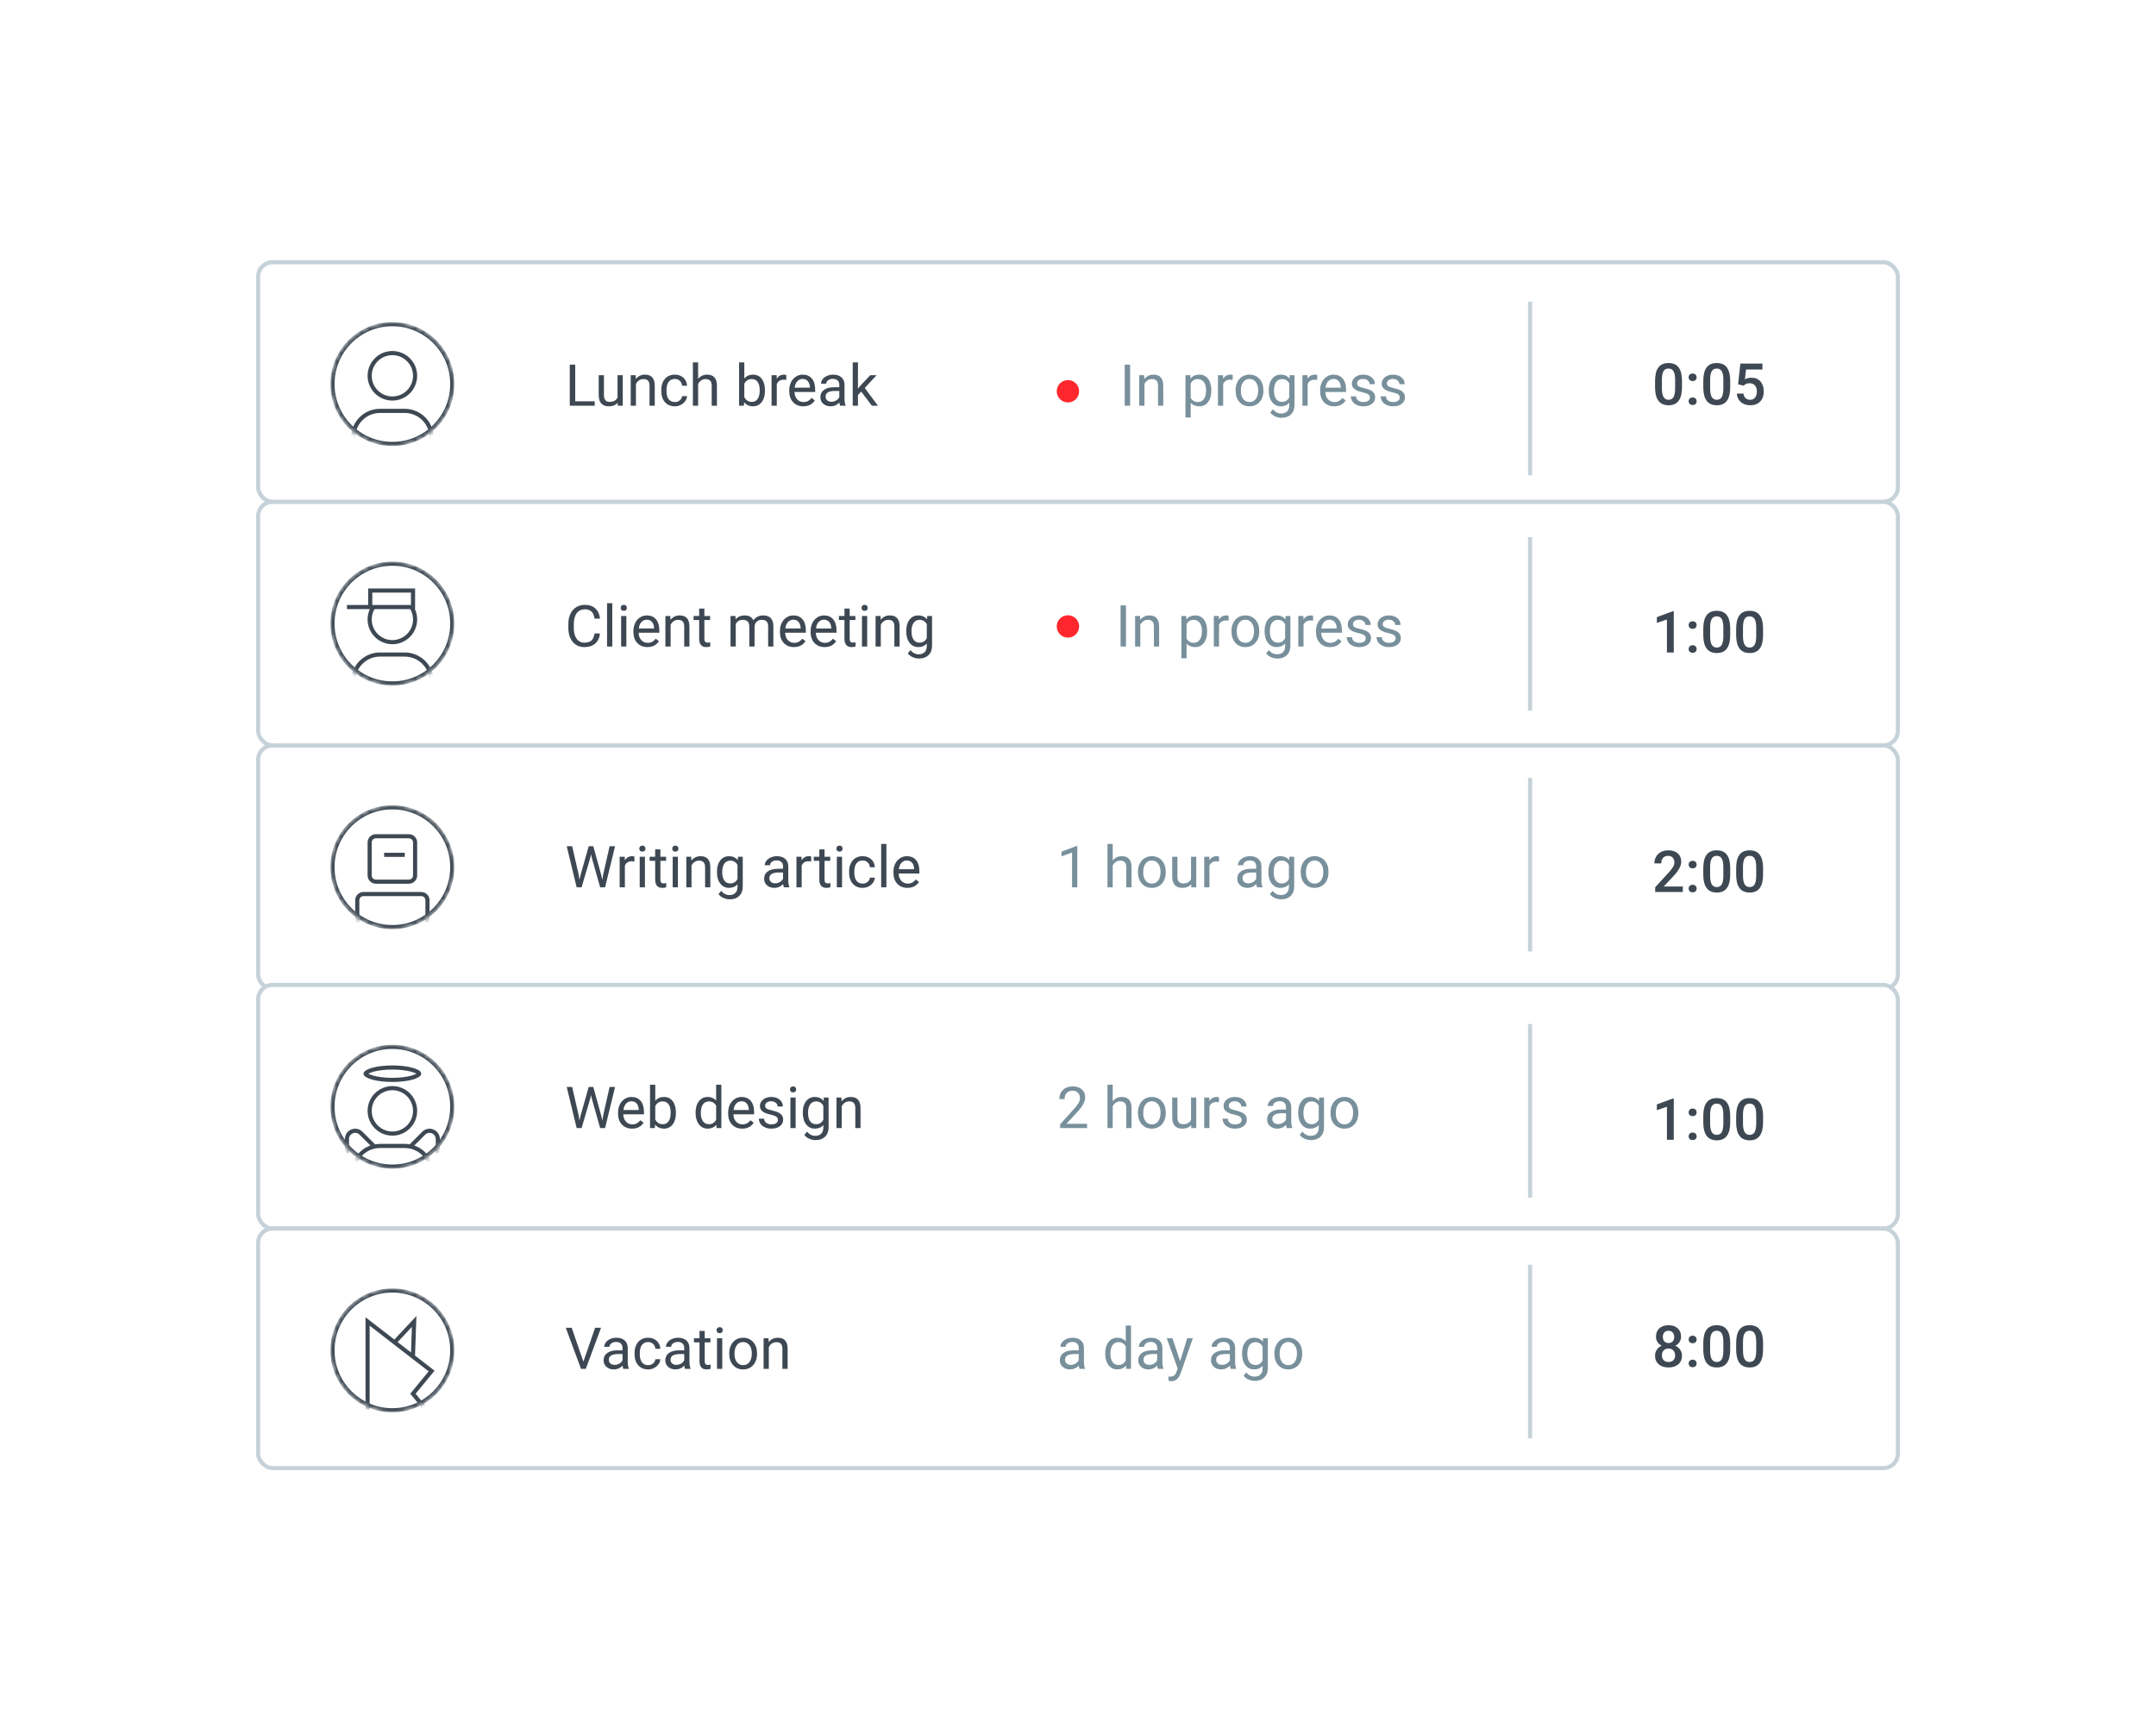 <svg width="522" height="420" viewBox="0 0 522 420" fill="none" xmlns="http://www.w3.org/2000/svg">
<g filter="url(#filter0_d)">
<path d="M50 54C50 51.791 51.791 50 54 50H468C470.209 50 472 51.791 472 54V366C472 368.209 470.209 370 468 370H54C51.791 370 50 368.209 50 366V54Z" fill="white"/>
</g>
<rect x="62.5" y="180.5" width="397" height="59" rx="3.5" fill="white" stroke="#C6D2D9"/>
<path d="M140.096 211.727L140.288 213.039L140.568 211.857L142.537 204.911H143.644L145.565 211.857L145.838 213.06L146.05 211.72L147.595 204.911H148.915L146.501 214.865H145.305L143.254 207.612L143.097 206.853L142.94 207.612L140.814 214.865H139.618L137.211 204.911H138.524L140.096 211.727ZM153.604 208.603C153.413 208.571 153.205 208.555 152.982 208.555C152.153 208.555 151.59 208.908 151.293 209.615V214.865H150.029V207.468H151.259L151.28 208.323C151.694 207.662 152.282 207.331 153.043 207.331C153.29 207.331 153.476 207.363 153.604 207.427V208.603ZM156.147 214.865H154.882V207.468H156.147V214.865ZM154.78 205.506C154.78 205.301 154.841 205.128 154.964 204.987C155.092 204.845 155.279 204.775 155.525 204.775C155.771 204.775 155.958 204.845 156.085 204.987C156.213 205.128 156.277 205.301 156.277 205.506C156.277 205.711 156.213 205.882 156.085 206.019C155.958 206.156 155.771 206.224 155.525 206.224C155.279 206.224 155.092 206.156 154.964 206.019C154.841 205.882 154.78 205.711 154.78 205.506ZM159.893 205.677V207.468H161.274V208.446H159.893V213.032C159.893 213.329 159.955 213.552 160.078 213.702C160.201 213.848 160.41 213.921 160.707 213.921C160.852 213.921 161.053 213.894 161.308 213.839V214.865C160.975 214.956 160.652 215.001 160.337 215.001C159.772 215.001 159.346 214.83 159.059 214.489C158.772 214.147 158.628 213.661 158.628 213.032V208.446H157.282V207.468H158.628V205.677H159.893ZM164.131 214.865H162.867V207.468H164.131V214.865ZM162.764 205.506C162.764 205.301 162.826 205.128 162.949 204.987C163.076 204.845 163.263 204.775 163.509 204.775C163.755 204.775 163.942 204.845 164.07 204.987C164.197 205.128 164.261 205.301 164.261 205.506C164.261 205.711 164.197 205.882 164.07 206.019C163.942 206.156 163.755 206.224 163.509 206.224C163.263 206.224 163.076 206.156 162.949 206.019C162.826 205.882 162.764 205.711 162.764 205.506ZM167.358 207.468L167.399 208.398C167.964 207.687 168.702 207.331 169.614 207.331C171.177 207.331 171.965 208.213 171.979 209.977V214.865H170.714V209.97C170.71 209.437 170.587 209.043 170.345 208.787C170.108 208.532 169.737 208.405 169.231 208.405C168.821 208.405 168.461 208.514 168.151 208.733C167.841 208.951 167.599 209.239 167.426 209.594V214.865H166.162V207.468H167.358ZM173.585 211.105C173.585 209.952 173.852 209.036 174.385 208.357C174.918 207.673 175.625 207.331 176.504 207.331C177.407 207.331 178.111 207.65 178.617 208.288L178.678 207.468H179.833V214.687C179.833 215.644 179.549 216.398 178.979 216.949C178.414 217.501 177.653 217.777 176.696 217.777C176.163 217.777 175.641 217.663 175.13 217.435C174.62 217.207 174.23 216.895 173.961 216.498L174.618 215.74C175.16 216.409 175.823 216.744 176.607 216.744C177.222 216.744 177.701 216.571 178.042 216.225C178.389 215.878 178.562 215.391 178.562 214.762V214.126C178.056 214.71 177.366 215.001 176.491 215.001C175.625 215.001 174.923 214.653 174.385 213.955C173.852 213.258 173.585 212.308 173.585 211.105ZM174.857 211.248C174.857 212.082 175.028 212.739 175.37 213.217C175.711 213.691 176.19 213.928 176.805 213.928C177.603 213.928 178.188 213.566 178.562 212.841V209.464C178.175 208.758 177.594 208.405 176.819 208.405C176.204 208.405 175.723 208.644 175.376 209.122C175.03 209.601 174.857 210.309 174.857 211.248ZM189.787 214.865C189.714 214.719 189.654 214.459 189.609 214.085C189.021 214.696 188.319 215.001 187.503 215.001C186.774 215.001 186.175 214.796 185.706 214.386C185.241 213.971 185.008 213.447 185.008 212.814C185.008 212.044 185.3 211.447 185.883 211.023C186.471 210.594 187.296 210.38 188.358 210.38H189.588V209.799C189.588 209.357 189.456 209.006 189.192 208.746C188.928 208.482 188.538 208.35 188.023 208.35C187.572 208.35 187.194 208.464 186.888 208.692C186.583 208.92 186.43 209.195 186.43 209.519H185.159C185.159 209.15 185.289 208.794 185.548 208.452C185.813 208.106 186.168 207.833 186.615 207.632C187.066 207.432 187.56 207.331 188.098 207.331C188.95 207.331 189.618 207.545 190.101 207.974C190.584 208.398 190.835 208.983 190.853 209.731V213.135C190.853 213.814 190.94 214.354 191.113 214.755V214.865H189.787ZM187.688 213.901C188.084 213.901 188.46 213.798 188.816 213.593C189.171 213.388 189.429 213.121 189.588 212.793V211.276H188.597C187.048 211.276 186.273 211.729 186.273 212.636C186.273 213.032 186.405 213.342 186.669 213.566C186.934 213.789 187.273 213.901 187.688 213.901ZM196.411 208.603C196.219 208.571 196.012 208.555 195.789 208.555C194.959 208.555 194.396 208.908 194.1 209.615V214.865H192.835V207.468H194.066L194.086 208.323C194.501 207.662 195.089 207.331 195.85 207.331C196.096 207.331 196.283 207.363 196.411 207.427V208.603ZM199.637 205.677V207.468H201.018V208.446H199.637V213.032C199.637 213.329 199.699 213.552 199.822 213.702C199.945 213.848 200.154 213.921 200.451 213.921C200.597 213.921 200.797 213.894 201.052 213.839V214.865C200.72 214.956 200.396 215.001 200.082 215.001C199.516 215.001 199.09 214.83 198.803 214.489C198.516 214.147 198.373 213.661 198.373 213.032V208.446H197.026V207.468H198.373V205.677H199.637ZM203.875 214.865H202.611V207.468H203.875V214.865ZM202.508 205.506C202.508 205.301 202.57 205.128 202.693 204.987C202.82 204.845 203.007 204.775 203.253 204.775C203.5 204.775 203.686 204.845 203.814 204.987C203.942 205.128 204.005 205.301 204.005 205.506C204.005 205.711 203.942 205.882 203.814 206.019C203.686 206.156 203.5 206.224 203.253 206.224C203.007 206.224 202.82 206.156 202.693 206.019C202.57 205.882 202.508 205.711 202.508 205.506ZM208.873 213.969C209.324 213.969 209.718 213.832 210.055 213.559C210.392 213.285 210.579 212.944 210.616 212.533H211.812C211.789 212.957 211.643 213.361 211.375 213.743C211.106 214.126 210.746 214.432 210.294 214.659C209.848 214.887 209.374 215.001 208.873 215.001C207.865 215.001 207.063 214.666 206.466 213.996C205.874 213.322 205.578 212.401 205.578 211.235V211.023C205.578 210.303 205.71 209.662 205.974 209.102C206.238 208.541 206.617 208.106 207.109 207.796C207.606 207.486 208.191 207.331 208.866 207.331C209.695 207.331 210.383 207.58 210.93 208.076C211.482 208.573 211.776 209.218 211.812 210.011H210.616C210.579 209.532 210.397 209.141 210.069 208.835C209.745 208.525 209.344 208.37 208.866 208.37C208.223 208.37 207.724 208.603 207.369 209.068C207.018 209.528 206.842 210.196 206.842 211.071V211.31C206.842 212.162 207.018 212.818 207.369 213.279C207.72 213.739 208.221 213.969 208.873 213.969ZM214.608 214.865H213.343V204.365H214.608V214.865ZM219.708 215.001C218.705 215.001 217.889 214.673 217.26 214.017C216.631 213.356 216.317 212.474 216.317 211.371V211.139C216.317 210.405 216.456 209.751 216.734 209.177C217.016 208.598 217.408 208.147 217.91 207.823C218.416 207.495 218.962 207.331 219.55 207.331C220.512 207.331 221.259 207.648 221.792 208.281C222.326 208.915 222.592 209.822 222.592 211.002V211.529H217.582C217.6 212.258 217.812 212.848 218.217 213.299C218.627 213.746 219.147 213.969 219.776 213.969C220.222 213.969 220.601 213.878 220.911 213.696C221.221 213.513 221.492 213.272 221.724 212.971L222.497 213.573C221.877 214.525 220.947 215.001 219.708 215.001ZM219.55 208.37C219.04 208.37 218.611 208.557 218.265 208.931C217.919 209.3 217.705 209.82 217.623 210.49H221.328V210.394C221.291 209.751 221.118 209.254 220.808 208.904C220.498 208.548 220.079 208.37 219.55 208.37Z" fill="#3D4853"/>
<line x1="370.459" y1="188.37" x2="370.459" y2="230.404" stroke="#C6D2D9"/>
<rect x="62.5" y="121.5" width="397" height="59" rx="3.5" fill="white" stroke="#C6D2D9"/>
<mask id="mask0" mask-type="alpha" maskUnits="userSpaceOnUse" x="80" y="136" width="30" height="30">
<circle cx="95" cy="151" r="14.5" fill="#84D2F6" stroke="#3D4853"/>
</mask>
<g mask="url(#mask0)">
<path d="M85.5 165C85.5 161.41 88.41 158.5 92 158.5H98C101.59 158.5 104.5 161.41 104.5 165V169C104.5 172.59 101.59 175.5 98 175.5H92C88.41 175.5 85.5 172.59 85.5 169V165Z" fill="white" stroke="#3D4853"/>
<circle cx="95" cy="150" r="5.5" fill="white" stroke="#3D4853"/>
<path d="M100 143V147H89.638V143H100Z" fill="white"/>
<path d="M89.638 147V143H100V147H89.638ZM89.638 147H84" stroke="#3D4853"/>
<circle cx="95" cy="151" r="14.5" stroke="#3D4853"/>
</g>
<path d="M145.271 153.401C145.148 154.454 144.758 155.267 144.102 155.842C143.45 156.411 142.582 156.696 141.498 156.696C140.322 156.696 139.378 156.274 138.667 155.431C137.961 154.588 137.608 153.46 137.608 152.048V151.091C137.608 150.165 137.772 149.352 138.1 148.65C138.433 147.948 138.902 147.411 139.508 147.037C140.114 146.659 140.816 146.469 141.614 146.469C142.671 146.469 143.519 146.766 144.157 147.358C144.795 147.946 145.166 148.762 145.271 149.805H143.952C143.838 149.012 143.589 148.438 143.207 148.083C142.828 147.727 142.297 147.55 141.614 147.55C140.775 147.55 140.117 147.859 139.638 148.479C139.164 149.099 138.927 149.981 138.927 151.125V152.089C138.927 153.169 139.153 154.028 139.604 154.666C140.055 155.304 140.686 155.623 141.498 155.623C142.227 155.623 142.785 155.459 143.172 155.131C143.564 154.798 143.824 154.221 143.952 153.401H145.271ZM148.245 156.559H146.98V146.059H148.245V156.559ZM151.649 156.559H150.384V149.163H151.649V156.559ZM150.282 147.201C150.282 146.996 150.343 146.823 150.466 146.681C150.594 146.54 150.781 146.469 151.027 146.469C151.273 146.469 151.46 146.54 151.587 146.681C151.715 146.823 151.779 146.996 151.779 147.201C151.779 147.406 151.715 147.577 151.587 147.714C151.46 147.85 151.273 147.919 151.027 147.919C150.781 147.919 150.594 147.85 150.466 147.714C150.343 147.577 150.282 147.406 150.282 147.201ZM156.749 156.696C155.746 156.696 154.93 156.368 154.301 155.712C153.672 155.051 153.358 154.169 153.358 153.066V152.834C153.358 152.1 153.497 151.446 153.775 150.872C154.057 150.293 154.449 149.842 154.951 149.518C155.457 149.19 156.003 149.026 156.591 149.026C157.553 149.026 158.3 149.343 158.833 149.976C159.367 150.61 159.633 151.517 159.633 152.697V153.223H154.623C154.641 153.953 154.853 154.543 155.258 154.994C155.668 155.441 156.188 155.664 156.817 155.664C157.264 155.664 157.642 155.573 157.952 155.39C158.262 155.208 158.533 154.967 158.765 154.666L159.538 155.267C158.918 156.22 157.988 156.696 156.749 156.696ZM156.591 150.065C156.081 150.065 155.653 150.252 155.306 150.626C154.96 150.995 154.746 151.514 154.664 152.184H158.369V152.089C158.332 151.446 158.159 150.949 157.849 150.598C157.539 150.243 157.12 150.065 156.591 150.065ZM162.299 149.163L162.34 150.093C162.905 149.382 163.644 149.026 164.555 149.026C166.118 149.026 166.907 149.908 166.92 151.672V156.559H165.656V151.665C165.651 151.132 165.528 150.737 165.287 150.482C165.05 150.227 164.678 150.099 164.172 150.099C163.762 150.099 163.402 150.209 163.092 150.427C162.782 150.646 162.541 150.933 162.368 151.289V156.559H161.103V149.163H162.299ZM170.543 147.372V149.163H171.924V150.14H170.543V154.727C170.543 155.024 170.605 155.247 170.728 155.397C170.851 155.543 171.061 155.616 171.357 155.616C171.503 155.616 171.703 155.589 171.958 155.534V156.559C171.626 156.65 171.302 156.696 170.988 156.696C170.423 156.696 169.997 156.525 169.709 156.183C169.422 155.842 169.279 155.356 169.279 154.727V150.14H167.932V149.163H169.279V147.372H170.543ZM178.07 149.163L178.104 149.983C178.646 149.345 179.378 149.026 180.298 149.026C181.333 149.026 182.037 149.423 182.411 150.216C182.657 149.86 182.976 149.573 183.368 149.354C183.764 149.135 184.231 149.026 184.769 149.026C186.391 149.026 187.216 149.885 187.244 151.603V156.559H185.979V151.678C185.979 151.15 185.858 150.756 185.617 150.496C185.375 150.232 184.97 150.099 184.4 150.099C183.931 150.099 183.541 150.241 183.231 150.523C182.921 150.801 182.741 151.177 182.691 151.651V156.559H181.419V151.713C181.419 150.637 180.893 150.099 179.84 150.099C179.011 150.099 178.444 150.453 178.138 151.159V156.559H176.874V149.163H178.07ZM192.227 156.696C191.224 156.696 190.409 156.368 189.78 155.712C189.151 155.051 188.836 154.169 188.836 153.066V152.834C188.836 152.1 188.975 151.446 189.253 150.872C189.536 150.293 189.928 149.842 190.429 149.518C190.935 149.19 191.482 149.026 192.07 149.026C193.031 149.026 193.779 149.343 194.312 149.976C194.845 150.61 195.112 151.517 195.112 152.697V153.223H190.101C190.119 153.953 190.331 154.543 190.737 154.994C191.147 155.441 191.667 155.664 192.295 155.664C192.742 155.664 193.12 155.573 193.43 155.39C193.74 155.208 194.011 154.967 194.244 154.666L195.016 155.267C194.396 156.22 193.467 156.696 192.227 156.696ZM192.07 150.065C191.559 150.065 191.131 150.252 190.785 150.626C190.438 150.995 190.224 151.514 190.142 152.184H193.847V152.089C193.811 151.446 193.638 150.949 193.328 150.598C193.018 150.243 192.598 150.065 192.07 150.065ZM199.651 156.696C198.648 156.696 197.833 156.368 197.204 155.712C196.575 155.051 196.26 154.169 196.26 153.066V152.834C196.26 152.1 196.399 151.446 196.677 150.872C196.96 150.293 197.352 149.842 197.853 149.518C198.359 149.19 198.906 149.026 199.494 149.026C200.455 149.026 201.203 149.343 201.736 149.976C202.269 150.61 202.536 151.517 202.536 152.697V153.223H197.525C197.543 153.953 197.755 154.543 198.161 154.994C198.571 155.441 199.09 155.664 199.719 155.664C200.166 155.664 200.544 155.573 200.854 155.39C201.164 155.208 201.435 154.967 201.667 154.666L202.44 155.267C201.82 156.22 200.89 156.696 199.651 156.696ZM199.494 150.065C198.983 150.065 198.555 150.252 198.208 150.626C197.862 150.995 197.648 151.514 197.566 152.184H201.271V152.089C201.235 151.446 201.061 150.949 200.751 150.598C200.442 150.243 200.022 150.065 199.494 150.065ZM205.721 147.372V149.163H207.102V150.14H205.721V154.727C205.721 155.024 205.783 155.247 205.906 155.397C206.029 155.543 206.238 155.616 206.535 155.616C206.681 155.616 206.881 155.589 207.136 155.534V156.559C206.804 156.65 206.48 156.696 206.166 156.696C205.6 156.696 205.174 156.525 204.887 156.183C204.6 155.842 204.457 155.356 204.457 154.727V150.14H203.11V149.163H204.457V147.372H205.721ZM209.959 156.559H208.695V149.163H209.959V156.559ZM208.592 147.201C208.592 146.996 208.654 146.823 208.777 146.681C208.904 146.54 209.091 146.469 209.337 146.469C209.583 146.469 209.77 146.54 209.898 146.681C210.026 146.823 210.089 146.996 210.089 147.201C210.089 147.406 210.026 147.577 209.898 147.714C209.77 147.85 209.583 147.919 209.337 147.919C209.091 147.919 208.904 147.85 208.777 147.714C208.654 147.577 208.592 147.406 208.592 147.201ZM213.186 149.163L213.227 150.093C213.792 149.382 214.53 149.026 215.442 149.026C217.005 149.026 217.793 149.908 217.807 151.672V156.559H216.542V151.665C216.538 151.132 216.415 150.737 216.173 150.482C215.936 150.227 215.565 150.099 215.059 150.099C214.649 150.099 214.289 150.209 213.979 150.427C213.669 150.646 213.428 150.933 213.254 151.289V156.559H211.99V149.163H213.186ZM219.414 152.8C219.414 151.647 219.68 150.731 220.213 150.052C220.747 149.368 221.453 149.026 222.333 149.026C223.235 149.026 223.939 149.345 224.445 149.983L224.506 149.163H225.662V156.382C225.662 157.339 225.377 158.093 224.807 158.644C224.242 159.196 223.481 159.471 222.524 159.471C221.991 159.471 221.469 159.358 220.958 159.13C220.448 158.902 220.058 158.59 219.79 158.193L220.446 157.434C220.988 158.104 221.651 158.439 222.435 158.439C223.05 158.439 223.529 158.266 223.871 157.92C224.217 157.573 224.39 157.086 224.39 156.457V155.821C223.884 156.404 223.194 156.696 222.319 156.696C221.453 156.696 220.751 156.347 220.213 155.65C219.68 154.953 219.414 154.003 219.414 152.8ZM220.685 152.943C220.685 153.777 220.856 154.433 221.198 154.912C221.54 155.386 222.018 155.623 222.633 155.623C223.431 155.623 224.016 155.26 224.39 154.536V151.159C224.003 150.453 223.422 150.099 222.647 150.099C222.032 150.099 221.551 150.339 221.205 150.817C220.858 151.296 220.685 152.004 220.685 152.943Z" fill="#3D4853"/>
<line x1="370.459" y1="130.065" x2="370.459" y2="172.099" stroke="#C6D2D9"/>
<rect x="62.5" y="63.5" width="397" height="58" rx="3.5" fill="white" stroke="#C6D2D9"/>
<mask id="mask1" mask-type="alpha" maskUnits="userSpaceOnUse" x="80" y="78" width="30" height="30">
<circle cx="95" cy="93" r="14.5" fill="#84D2F6" stroke="#3D4853"/>
</mask>
<g mask="url(#mask1)">
<path d="M85.5 106C85.5 102.41 88.41 99.5 92 99.5H98C101.59 99.5 104.5 102.41 104.5 106V110C104.5 113.59 101.59 116.5 98 116.5H92C88.41 116.5 85.5 113.59 85.5 110V106Z" fill="white" stroke="#3D4853"/>
<circle cx="95" cy="91" r="5.5" fill="white" stroke="#3D4853"/>
<circle cx="95" cy="93" r="14.5" stroke="#3D4853"/>
</g>
<mask id="mask2" mask-type="alpha" maskUnits="userSpaceOnUse" x="80" y="195" width="30" height="30">
<circle cx="95" cy="210" r="14.5" fill="#84D2F6" stroke="#3D4853"/>
</mask>
<g mask="url(#mask2)">
<path d="M86.5 218C86.5 217.172 87.172 216.5 88 216.5H102C102.828 216.5 103.5 217.172 103.5 218V232C103.5 232.828 102.828 233.5 102 233.5H88C87.172 233.5 86.5 232.828 86.5 232V218Z" fill="white" stroke="#3D4853"/>
<path d="M89.5 204C89.5 203.172 90.172 202.5 91 202.5H99C99.828 202.5 100.5 203.172 100.5 204V212C100.5 212.828 99.828 213.5 99 213.5H91C90.172 213.5 89.5 212.828 89.5 212V204Z" fill="white" stroke="#3D4853"/>
<path d="M98 207H93" stroke="#3D4853"/>
<circle cx="95" cy="210" r="14.5" stroke="#3D4853"/>
</g>
<path d="M139.269 97.181H143.986V98.254H137.95V88.301H139.269V97.181ZM149.55 97.523C149.058 98.102 148.336 98.391 147.383 98.391C146.595 98.391 145.993 98.163 145.579 97.707C145.168 97.247 144.961 96.568 144.957 95.67V90.858H146.221V95.636C146.221 96.757 146.677 97.318 147.588 97.318C148.555 97.318 149.197 96.958 149.516 96.237V90.858H150.781V98.254H149.578L149.55 97.523ZM153.905 90.858L153.946 91.787C154.511 91.076 155.249 90.721 156.161 90.721C157.724 90.721 158.512 91.603 158.526 93.367V98.254H157.261V93.36C157.257 92.826 157.134 92.432 156.892 92.177C156.655 91.922 156.284 91.794 155.778 91.794C155.368 91.794 155.008 91.904 154.698 92.122C154.388 92.341 154.146 92.628 153.973 92.984V98.254H152.708V90.858H153.905ZM163.4 97.359C163.851 97.359 164.245 97.222 164.583 96.948C164.92 96.675 165.107 96.333 165.143 95.923H166.339C166.317 96.347 166.171 96.75 165.902 97.133C165.633 97.516 165.273 97.821 164.822 98.049C164.375 98.277 163.901 98.391 163.4 98.391C162.393 98.391 161.591 98.056 160.994 97.386C160.401 96.712 160.105 95.791 160.105 94.624V94.412C160.105 93.692 160.237 93.052 160.501 92.492C160.766 91.931 161.144 91.496 161.636 91.186C162.133 90.876 162.719 90.721 163.393 90.721C164.222 90.721 164.911 90.969 165.458 91.466C166.009 91.963 166.303 92.608 166.339 93.401H165.143C165.107 92.922 164.924 92.53 164.596 92.225C164.273 91.915 163.872 91.76 163.393 91.76C162.75 91.76 162.251 91.992 161.896 92.457C161.545 92.918 161.37 93.585 161.37 94.46V94.7C161.37 95.552 161.545 96.208 161.896 96.668C162.247 97.129 162.748 97.359 163.4 97.359ZM169.026 91.753C169.586 91.065 170.316 90.721 171.213 90.721C172.777 90.721 173.565 91.603 173.579 93.367V98.254H172.314V93.36C172.309 92.826 172.186 92.432 171.945 92.177C171.708 91.922 171.336 91.794 170.831 91.794C170.42 91.794 170.06 91.904 169.75 92.122C169.441 92.341 169.199 92.628 169.026 92.984V98.254H167.761V87.754H169.026V91.753ZM185.207 94.638C185.207 95.768 184.947 96.677 184.427 97.365C183.908 98.049 183.21 98.391 182.335 98.391C181.401 98.391 180.679 98.061 180.168 97.4L180.107 98.254H178.945V87.754H180.209V91.671C180.72 91.038 181.424 90.721 182.322 90.721C183.22 90.721 183.924 91.061 184.434 91.74C184.949 92.418 185.207 93.348 185.207 94.529V94.638ZM183.942 94.494C183.942 93.633 183.776 92.968 183.443 92.498C183.11 92.029 182.632 91.794 182.007 91.794C181.173 91.794 180.574 92.182 180.209 92.956V96.156C180.597 96.93 181.201 97.318 182.021 97.318C182.627 97.318 183.099 97.083 183.436 96.614C183.773 96.144 183.942 95.438 183.942 94.494ZM190.381 91.992C190.19 91.96 189.983 91.945 189.759 91.945C188.93 91.945 188.367 92.298 188.071 93.004V98.254H186.806V90.858H188.037L188.057 91.712C188.472 91.051 189.06 90.721 189.821 90.721C190.067 90.721 190.254 90.753 190.381 90.817V91.992ZM194.483 98.391C193.48 98.391 192.665 98.063 192.036 97.406C191.407 96.746 191.092 95.864 191.092 94.761V94.529C191.092 93.795 191.231 93.141 191.509 92.567C191.792 91.988 192.184 91.537 192.685 91.213C193.191 90.885 193.738 90.721 194.326 90.721C195.287 90.721 196.035 91.038 196.568 91.671C197.101 92.305 197.368 93.212 197.368 94.392V94.918H192.357C192.375 95.647 192.587 96.237 192.993 96.689C193.403 97.135 193.922 97.359 194.551 97.359C194.998 97.359 195.376 97.267 195.686 97.085C195.996 96.903 196.267 96.661 196.5 96.361L197.272 96.962C196.652 97.915 195.722 98.391 194.483 98.391ZM194.326 91.76C193.815 91.76 193.387 91.947 193.041 92.321C192.694 92.69 192.48 93.209 192.398 93.879H196.103V93.783C196.067 93.141 195.893 92.644 195.583 92.293C195.274 91.938 194.854 91.76 194.326 91.76ZM203.404 98.254C203.331 98.108 203.272 97.849 203.226 97.475C202.638 98.085 201.936 98.391 201.121 98.391C200.391 98.391 199.792 98.186 199.323 97.776C198.858 97.361 198.625 96.837 198.625 96.203C198.625 95.433 198.917 94.836 199.5 94.412C200.088 93.984 200.913 93.77 201.975 93.77H203.206V93.189C203.206 92.747 203.073 92.396 202.809 92.136C202.545 91.872 202.155 91.74 201.64 91.74C201.189 91.74 200.811 91.853 200.505 92.081C200.2 92.309 200.047 92.585 200.047 92.908H198.776C198.776 92.539 198.906 92.184 199.166 91.842C199.43 91.496 199.785 91.222 200.232 91.022C200.683 90.821 201.178 90.721 201.715 90.721C202.568 90.721 203.235 90.935 203.718 91.364C204.201 91.787 204.452 92.373 204.47 93.12V96.525C204.47 97.204 204.557 97.744 204.73 98.145V98.254H203.404ZM201.305 97.29C201.702 97.29 202.078 97.188 202.433 96.983C202.789 96.778 203.046 96.511 203.206 96.183V94.665H202.214C200.665 94.665 199.89 95.119 199.89 96.026C199.89 96.422 200.022 96.732 200.287 96.955C200.551 97.179 200.89 97.29 201.305 97.29ZM208.517 94.829L207.724 95.656V98.254H206.459V87.754H207.724V94.105L208.401 93.291L210.705 90.858H212.243L209.365 93.948L212.578 98.254H211.094L208.517 94.829Z" fill="#3D4853"/>
<line x1="370.459" y1="73.051" x2="370.459" y2="115.085" stroke="#C6D2D9"/>
<rect x="62.5" y="238.5" width="397" height="59" rx="3.5" fill="white" stroke="#C6D2D9"/>
<path d="M140.096 270.032L140.288 271.344L140.568 270.162L142.537 263.216H143.644L145.565 270.162L145.838 271.365L146.05 270.025L147.595 263.216H148.915L146.501 273.169H145.305L143.254 265.917L143.097 265.158L142.94 265.917L140.814 273.169H139.618L137.211 263.216H138.524L140.096 270.032ZM153.03 273.306C152.027 273.306 151.211 272.978 150.583 272.322C149.954 271.661 149.639 270.779 149.639 269.676V269.444C149.639 268.71 149.778 268.056 150.056 267.482C150.339 266.903 150.731 266.452 151.232 266.128C151.738 265.8 152.285 265.636 152.873 265.636C153.834 265.636 154.582 265.953 155.115 266.586C155.648 267.22 155.915 268.127 155.915 269.307V269.833H150.904C150.922 270.563 151.134 271.153 151.54 271.604C151.95 272.051 152.469 272.274 153.098 272.274C153.545 272.274 153.923 272.183 154.233 272C154.543 271.818 154.814 271.577 155.046 271.276L155.819 271.877C155.199 272.83 154.269 273.306 153.03 273.306ZM152.873 266.675C152.362 266.675 151.934 266.862 151.587 267.236C151.241 267.605 151.027 268.125 150.945 268.794H154.65V268.699C154.613 268.056 154.44 267.559 154.13 267.208C153.82 266.853 153.401 266.675 152.873 266.675ZM163.646 269.553C163.646 270.683 163.386 271.593 162.867 272.281C162.347 272.964 161.65 273.306 160.775 273.306C159.841 273.306 159.118 272.976 158.608 272.315L158.546 273.169H157.384V262.669H158.649V266.586C159.159 265.953 159.863 265.636 160.761 265.636C161.659 265.636 162.363 265.976 162.874 266.655C163.389 267.334 163.646 268.264 163.646 269.444V269.553ZM162.381 269.41C162.381 268.548 162.215 267.883 161.882 267.414C161.55 266.944 161.071 266.709 160.447 266.709C159.613 266.709 159.014 267.097 158.649 267.872V271.071C159.036 271.846 159.64 272.233 160.46 272.233C161.067 272.233 161.538 271.998 161.875 271.529C162.213 271.059 162.381 270.353 162.381 269.41ZM168.411 269.41C168.411 268.275 168.68 267.363 169.217 266.675C169.755 265.983 170.459 265.636 171.33 265.636C172.195 265.636 172.881 265.932 173.387 266.525V262.669H174.652V273.169H173.49L173.428 272.376C172.922 272.996 172.218 273.306 171.316 273.306C170.459 273.306 169.76 272.955 169.217 272.253C168.68 271.552 168.411 270.636 168.411 269.505V269.41ZM169.675 269.553C169.675 270.392 169.848 271.048 170.195 271.522C170.541 271.996 171.02 272.233 171.63 272.233C172.432 272.233 173.018 271.873 173.387 271.153V267.755C173.009 267.058 172.428 266.709 171.644 266.709C171.024 266.709 170.541 266.949 170.195 267.427C169.848 267.906 169.675 268.614 169.675 269.553ZM179.69 273.306C178.687 273.306 177.872 272.978 177.243 272.322C176.614 271.661 176.299 270.779 176.299 269.676V269.444C176.299 268.71 176.438 268.056 176.716 267.482C176.999 266.903 177.391 266.452 177.892 266.128C178.398 265.8 178.945 265.636 179.533 265.636C180.494 265.636 181.242 265.953 181.775 266.586C182.308 267.22 182.575 268.127 182.575 269.307V269.833H177.564C177.582 270.563 177.794 271.153 178.2 271.604C178.61 272.051 179.129 272.274 179.758 272.274C180.205 272.274 180.583 272.183 180.893 272C181.203 271.818 181.474 271.577 181.707 271.276L182.479 271.877C181.859 272.83 180.93 273.306 179.69 273.306ZM179.533 266.675C179.022 266.675 178.594 266.862 178.248 267.236C177.901 267.605 177.687 268.125 177.605 268.794H181.31V268.699C181.274 268.056 181.1 267.559 180.791 267.208C180.481 266.853 180.061 266.675 179.533 266.675ZM188.351 271.208C188.351 270.866 188.221 270.601 187.961 270.415C187.706 270.223 187.257 270.059 186.615 269.922C185.977 269.786 185.469 269.622 185.09 269.43C184.717 269.239 184.439 269.011 184.256 268.747C184.079 268.482 183.99 268.168 183.99 267.803C183.99 267.197 184.245 266.684 184.755 266.265C185.27 265.846 185.927 265.636 186.724 265.636C187.563 265.636 188.242 265.853 188.761 266.286C189.285 266.719 189.547 267.272 189.547 267.947H188.276C188.276 267.6 188.128 267.302 187.832 267.051C187.54 266.801 187.171 266.675 186.724 266.675C186.264 266.675 185.904 266.776 185.644 266.976C185.384 267.177 185.254 267.439 185.254 267.762C185.254 268.068 185.375 268.298 185.617 268.453C185.858 268.608 186.293 268.756 186.922 268.897C187.556 269.038 188.069 269.207 188.46 269.403C188.852 269.599 189.142 269.836 189.329 270.114C189.52 270.387 189.616 270.722 189.616 271.119C189.616 271.779 189.351 272.31 188.823 272.711C188.294 273.108 187.608 273.306 186.765 273.306C186.173 273.306 185.649 273.201 185.193 272.992C184.737 272.782 184.379 272.49 184.12 272.117C183.864 271.738 183.737 271.331 183.737 270.893H185.001C185.024 271.317 185.193 271.654 185.507 271.905C185.826 272.151 186.246 272.274 186.765 272.274C187.244 272.274 187.626 272.178 187.914 271.987C188.205 271.791 188.351 271.531 188.351 271.208ZM192.637 273.169H191.373V265.773H192.637V273.169ZM191.27 263.811C191.27 263.606 191.332 263.433 191.455 263.292C191.582 263.15 191.769 263.08 192.015 263.08C192.261 263.08 192.448 263.15 192.576 263.292C192.703 263.433 192.767 263.606 192.767 263.811C192.767 264.016 192.703 264.187 192.576 264.324C192.448 264.46 192.261 264.529 192.015 264.529C191.769 264.529 191.582 264.46 191.455 264.324C191.332 264.187 191.27 264.016 191.27 263.811ZM194.367 269.41C194.367 268.257 194.633 267.341 195.167 266.662C195.7 265.978 196.406 265.636 197.286 265.636C198.188 265.636 198.892 265.955 199.398 266.593L199.459 265.773H200.615V272.992C200.615 273.949 200.33 274.703 199.76 275.254C199.195 275.806 198.434 276.082 197.477 276.082C196.944 276.082 196.422 275.968 195.912 275.74C195.401 275.512 195.012 275.2 194.743 274.803L195.399 274.044C195.941 274.714 196.604 275.049 197.388 275.049C198.003 275.049 198.482 274.876 198.824 274.53C199.17 274.183 199.343 273.696 199.343 273.067V272.431C198.837 273.014 198.147 273.306 197.272 273.306C196.406 273.306 195.704 272.958 195.167 272.26C194.633 271.563 194.367 270.613 194.367 269.41ZM195.638 269.553C195.638 270.387 195.809 271.043 196.151 271.522C196.493 271.996 196.971 272.233 197.586 272.233C198.384 272.233 198.97 271.871 199.343 271.146V267.769C198.956 267.063 198.375 266.709 197.6 266.709C196.985 266.709 196.504 266.949 196.158 267.427C195.811 267.906 195.638 268.614 195.638 269.553ZM203.725 265.773L203.766 266.703C204.331 265.992 205.069 265.636 205.981 265.636C207.544 265.636 208.333 266.518 208.346 268.282V273.169H207.082V268.275C207.077 267.742 206.954 267.347 206.712 267.092C206.475 266.837 206.104 266.709 205.598 266.709C205.188 266.709 204.828 266.819 204.518 267.038C204.208 267.256 203.967 267.543 203.793 267.899V273.169H202.529V265.773H203.725Z" fill="#3D4853"/>
<line x1="370.459" y1="247.966" x2="370.459" y2="290" stroke="#C6D2D9"/>
<rect x="62.5" y="297.5" width="397" height="58" rx="3.5" fill="white" stroke="#C6D2D9"/>
<mask id="mask3" mask-type="alpha" maskUnits="userSpaceOnUse" x="80" y="312" width="30" height="30">
<circle cx="95" cy="327" r="14.5" fill="#84D2F6" stroke="#3D4853"/>
</mask>
<g mask="url(#mask3)">
<path d="M104.5 343L99.979 337.5L104.5 332L99.979 328.5M89 343V337.5V320L95.526 325.053M99.979 328.5L100.273 320L95.526 325.053M99.979 328.5L95.526 325.053" stroke="#3D4853"/>
<circle cx="95" cy="327" r="14.5" stroke="#3D4853"/>
</g>
<mask id="mask4" mask-type="alpha" maskUnits="userSpaceOnUse" x="80" y="253" width="30" height="30">
<circle cx="95" cy="268" r="14.5" fill="#84D2F6" stroke="#3D4853"/>
</mask>
<g mask="url(#mask4)">
<circle cx="95" cy="269" r="5.5" fill="white" stroke="#3D4853"/>
<path d="M101.5 260C101.5 260.022 101.48 260.155 101.17 260.364C100.877 260.562 100.421 260.76 99.812 260.933C98.602 261.279 96.9 261.5 95 261.5C93.1 261.5 91.398 261.279 90.188 260.933C89.579 260.76 89.123 260.562 88.83 260.364C88.52 260.155 88.5 260.022 88.5 260C88.5 259.978 88.52 259.845 88.83 259.636C89.123 259.438 89.579 259.24 90.188 259.067C91.398 258.721 93.1 258.5 95 258.5C96.9 258.5 98.602 258.721 99.812 259.067C100.421 259.24 100.877 259.438 101.17 259.636C101.48 259.845 101.5 259.978 101.5 260Z" fill="white" stroke="#3D4853"/>
<path d="M85.5 284C85.5 280.41 88.41 277.5 92 277.5H98C101.59 277.5 104.5 280.41 104.5 284V288C104.5 291.59 101.59 294.5 98 294.5H92C88.41 294.5 85.5 291.59 85.5 288V284Z" fill="white" stroke="#3D4853"/>
<path d="M90.5 277.5L87.414 274.414C86.154 273.154 84 274.047 84 275.828V279.5" stroke="#3D4853"/>
<path d="M99.5 277.5L102.586 274.414C103.846 273.154 106 274.047 106 275.828V279.5" stroke="#3D4853"/>
<circle cx="95" cy="268" r="14.5" stroke="#3D4853"/>
</g>
<path d="M141.245 329.731L144.088 321.521H145.524L141.833 331.475H140.67L136.986 321.521H138.415L141.245 329.731ZM150.917 331.475C150.845 331.329 150.785 331.069 150.74 330.695C150.152 331.306 149.45 331.611 148.634 331.611C147.905 331.611 147.306 331.406 146.836 330.996C146.372 330.581 146.139 330.057 146.139 329.424C146.139 328.654 146.431 328.057 147.014 327.633C147.602 327.204 148.427 326.99 149.489 326.99H150.719V326.409C150.719 325.967 150.587 325.616 150.323 325.356C150.058 325.092 149.669 324.96 149.154 324.96C148.703 324.96 148.324 325.074 148.019 325.302C147.714 325.53 147.561 325.805 147.561 326.129H146.29C146.29 325.76 146.419 325.404 146.679 325.062C146.944 324.716 147.299 324.443 147.746 324.242C148.197 324.042 148.691 323.941 149.229 323.941C150.081 323.941 150.749 324.156 151.232 324.584C151.715 325.008 151.966 325.593 151.984 326.341V329.745C151.984 330.424 152.07 330.964 152.244 331.365V331.475H150.917ZM148.819 330.511C149.215 330.511 149.591 330.408 149.947 330.203C150.302 329.998 150.56 329.731 150.719 329.403V327.886H149.728C148.179 327.886 147.404 328.339 147.404 329.246C147.404 329.643 147.536 329.952 147.8 330.176C148.065 330.399 148.404 330.511 148.819 330.511ZM156.933 330.579C157.384 330.579 157.778 330.442 158.116 330.169C158.453 329.896 158.64 329.554 158.676 329.144H159.873C159.85 329.567 159.704 329.971 159.435 330.354C159.166 330.736 158.806 331.042 158.355 331.27C157.908 331.497 157.434 331.611 156.933 331.611C155.926 331.611 155.124 331.276 154.527 330.606C153.934 329.932 153.638 329.011 153.638 327.845V327.633C153.638 326.913 153.77 326.272 154.035 325.712C154.299 325.151 154.677 324.716 155.169 324.406C155.666 324.096 156.252 323.941 156.926 323.941C157.756 323.941 158.444 324.19 158.991 324.687C159.542 325.183 159.836 325.828 159.873 326.621H158.676C158.64 326.143 158.458 325.751 158.129 325.445C157.806 325.135 157.405 324.98 156.926 324.98C156.284 324.98 155.785 325.213 155.429 325.678C155.078 326.138 154.903 326.806 154.903 327.681V327.92C154.903 328.772 155.078 329.428 155.429 329.889C155.78 330.349 156.281 330.579 156.933 330.579ZM165.861 331.475C165.788 331.329 165.729 331.069 165.683 330.695C165.095 331.306 164.393 331.611 163.578 331.611C162.848 331.611 162.249 331.406 161.78 330.996C161.315 330.581 161.083 330.057 161.083 329.424C161.083 328.654 161.374 328.057 161.958 327.633C162.545 327.204 163.37 326.99 164.432 326.99H165.663V326.409C165.663 325.967 165.53 325.616 165.266 325.356C165.002 325.092 164.612 324.96 164.097 324.96C163.646 324.96 163.268 325.074 162.962 325.302C162.657 325.53 162.504 325.805 162.504 326.129H161.233C161.233 325.76 161.363 325.404 161.623 325.062C161.887 324.716 162.242 324.443 162.689 324.242C163.14 324.042 163.635 323.941 164.172 323.941C165.025 323.941 165.692 324.156 166.175 324.584C166.658 325.008 166.909 325.593 166.927 326.341V329.745C166.927 330.424 167.014 330.964 167.187 331.365V331.475H165.861ZM163.762 330.511C164.159 330.511 164.535 330.408 164.89 330.203C165.246 329.998 165.503 329.731 165.663 329.403V327.886H164.671C163.122 327.886 162.347 328.339 162.347 329.246C162.347 329.643 162.479 329.952 162.744 330.176C163.008 330.399 163.347 330.511 163.762 330.511ZM170.625 322.287V324.078H172.006V325.056H170.625V329.643C170.625 329.939 170.687 330.162 170.81 330.312C170.933 330.458 171.143 330.531 171.439 330.531C171.585 330.531 171.785 330.504 172.041 330.449V331.475C171.708 331.566 171.384 331.611 171.07 331.611C170.505 331.611 170.079 331.44 169.792 331.099C169.504 330.757 169.361 330.271 169.361 329.643V325.056H168.014V324.078H169.361V322.287H170.625ZM174.864 331.475H173.599V324.078H174.864V331.475ZM173.497 322.116C173.497 321.911 173.558 321.738 173.681 321.597C173.809 321.455 173.996 321.385 174.242 321.385C174.488 321.385 174.675 321.455 174.802 321.597C174.93 321.738 174.994 321.911 174.994 322.116C174.994 322.321 174.93 322.492 174.802 322.629C174.675 322.766 174.488 322.834 174.242 322.834C173.996 322.834 173.809 322.766 173.681 322.629C173.558 322.492 173.497 322.321 173.497 322.116ZM176.559 327.708C176.559 326.983 176.7 326.332 176.983 325.753C177.27 325.174 177.667 324.728 178.172 324.413C178.683 324.099 179.264 323.941 179.916 323.941C180.923 323.941 181.736 324.29 182.356 324.987C182.98 325.685 183.292 326.612 183.292 327.77V327.858C183.292 328.578 183.153 329.226 182.875 329.8C182.602 330.369 182.208 330.814 181.693 331.133C181.182 331.452 180.595 331.611 179.929 331.611C178.927 331.611 178.113 331.263 177.489 330.565C176.869 329.868 176.559 328.945 176.559 327.797V327.708ZM177.831 327.858C177.831 328.679 178.02 329.337 178.398 329.834C178.781 330.331 179.291 330.579 179.929 330.579C180.572 330.579 181.082 330.328 181.46 329.827C181.839 329.321 182.028 328.615 182.028 327.708C182.028 326.897 181.834 326.241 181.447 325.739C181.064 325.233 180.554 324.98 179.916 324.98C179.291 324.98 178.788 325.229 178.405 325.726C178.022 326.222 177.831 326.933 177.831 327.858ZM186.075 324.078L186.116 325.008C186.681 324.297 187.419 323.941 188.331 323.941C189.894 323.941 190.682 324.823 190.696 326.587V331.475H189.431V326.58C189.427 326.047 189.304 325.653 189.062 325.397C188.825 325.142 188.454 325.015 187.948 325.015C187.538 325.015 187.178 325.124 186.868 325.343C186.558 325.562 186.316 325.849 186.143 326.204V331.475H184.878V324.078H186.075Z" fill="#3D4853"/>
<line x1="370.459" y1="306.271" x2="370.459" y2="348.305" stroke="#C6D2D9"/>
<path d="M260.833 214.865H259.561V206.436L257.011 207.372V206.224L260.634 204.864H260.833V214.865ZM269.405 208.364C269.965 207.675 270.694 207.331 271.592 207.331C273.155 207.331 273.944 208.213 273.958 209.977V214.865H272.693V209.97C272.688 209.437 272.565 209.043 272.324 208.787C272.087 208.532 271.715 208.405 271.209 208.405C270.799 208.405 270.439 208.514 270.129 208.733C269.819 208.951 269.578 209.239 269.405 209.594V214.865H268.14V204.365H269.405V208.364ZM275.516 211.098C275.516 210.373 275.657 209.722 275.94 209.143C276.227 208.564 276.624 208.117 277.129 207.803C277.64 207.489 278.221 207.331 278.873 207.331C279.88 207.331 280.693 207.68 281.313 208.377C281.937 209.074 282.25 210.002 282.25 211.159V211.248C282.25 211.968 282.111 212.615 281.833 213.19C281.559 213.759 281.165 214.204 280.65 214.523C280.139 214.842 279.552 215.001 278.886 215.001C277.884 215.001 277.07 214.653 276.446 213.955C275.826 213.258 275.516 212.335 275.516 211.187V211.098ZM276.788 211.248C276.788 212.069 276.977 212.727 277.355 213.224C277.738 213.721 278.248 213.969 278.886 213.969C279.529 213.969 280.039 213.718 280.417 213.217C280.796 212.711 280.985 212.005 280.985 211.098C280.985 210.287 280.791 209.63 280.404 209.129C280.021 208.623 279.511 208.37 278.873 208.37C278.248 208.37 277.745 208.619 277.362 209.115C276.979 209.612 276.788 210.323 276.788 211.248ZM288.402 214.133C287.91 214.712 287.187 215.001 286.235 215.001C285.446 215.001 284.845 214.773 284.43 214.318C284.02 213.857 283.813 213.178 283.808 212.281V207.468H285.073V212.246C285.073 213.367 285.528 213.928 286.44 213.928C287.406 213.928 288.049 213.568 288.368 212.848V207.468H289.632V214.865H288.429L288.402 214.133ZM295.135 208.603C294.944 208.571 294.736 208.555 294.513 208.555C293.684 208.555 293.121 208.908 292.825 209.615V214.865H291.56V207.468H292.791L292.811 208.323C293.226 207.662 293.814 207.331 294.575 207.331C294.821 207.331 295.008 207.363 295.135 207.427V208.603ZM304.343 214.865C304.27 214.719 304.211 214.459 304.166 214.085C303.578 214.696 302.876 215.001 302.06 215.001C301.331 215.001 300.732 214.796 300.262 214.386C299.797 213.971 299.565 213.447 299.565 212.814C299.565 212.044 299.857 211.447 300.44 211.023C301.028 210.594 301.853 210.38 302.915 210.38H304.145V209.799C304.145 209.357 304.013 209.006 303.749 208.746C303.484 208.482 303.095 208.35 302.58 208.35C302.128 208.35 301.75 208.464 301.445 208.692C301.139 208.92 300.987 209.195 300.987 209.519H299.715C299.715 209.15 299.845 208.794 300.105 208.452C300.369 208.106 300.725 207.833 301.171 207.632C301.623 207.432 302.117 207.331 302.655 207.331C303.507 207.331 304.175 207.545 304.658 207.974C305.141 208.398 305.391 208.983 305.41 209.731V213.135C305.41 213.814 305.496 214.354 305.669 214.755V214.865H304.343ZM302.245 213.901C302.641 213.901 303.017 213.798 303.373 213.593C303.728 213.388 303.986 213.121 304.145 212.793V211.276H303.154C301.604 211.276 300.83 211.729 300.83 212.636C300.83 213.032 300.962 213.342 301.226 213.566C301.49 213.789 301.83 213.901 302.245 213.901ZM307.091 211.105C307.091 209.952 307.358 209.036 307.891 208.357C308.424 207.673 309.131 207.331 310.01 207.331C310.913 207.331 311.617 207.65 312.123 208.288L312.184 207.468H313.339V214.687C313.339 215.644 313.055 216.398 312.485 216.949C311.92 217.501 311.159 217.777 310.202 217.777C309.668 217.777 309.147 217.663 308.636 217.435C308.126 217.207 307.736 216.895 307.467 216.498L308.124 215.74C308.666 216.409 309.329 216.744 310.113 216.744C310.728 216.744 311.207 216.571 311.548 216.225C311.895 215.878 312.068 215.391 312.068 214.762V214.126C311.562 214.71 310.872 215.001 309.997 215.001C309.131 215.001 308.429 214.653 307.891 213.955C307.358 213.258 307.091 212.308 307.091 211.105ZM308.363 211.248C308.363 212.082 308.534 212.739 308.875 213.217C309.217 213.691 309.696 213.928 310.311 213.928C311.109 213.928 311.694 213.566 312.068 212.841V209.464C311.681 208.758 311.099 208.405 310.325 208.405C309.709 208.405 309.229 208.644 308.882 209.122C308.536 209.601 308.363 210.309 308.363 211.248ZM314.918 211.098C314.918 210.373 315.06 209.722 315.342 209.143C315.629 208.564 316.026 208.117 316.532 207.803C317.042 207.489 317.623 207.331 318.275 207.331C319.282 207.331 320.096 207.68 320.715 208.377C321.34 209.074 321.652 210.002 321.652 211.159V211.248C321.652 211.968 321.513 212.615 321.235 213.19C320.961 213.759 320.567 214.204 320.052 214.523C319.542 214.842 318.954 215.001 318.289 215.001C317.286 215.001 316.472 214.653 315.848 213.955C315.228 213.258 314.918 212.335 314.918 211.187V211.098ZM316.19 211.248C316.19 212.069 316.379 212.727 316.757 213.224C317.14 213.721 317.651 213.969 318.289 213.969C318.931 213.969 319.442 213.718 319.82 213.217C320.198 212.711 320.387 212.005 320.387 211.098C320.387 210.287 320.194 209.63 319.806 209.129C319.423 208.623 318.913 208.37 318.275 208.37C317.651 208.37 317.147 208.619 316.764 209.115C316.381 209.612 316.19 210.323 316.19 211.248Z" fill="#78909C"/>
<path d="M263.198 273.169H256.676V272.26L260.122 268.432C260.632 267.853 260.983 267.384 261.174 267.024C261.37 266.659 261.468 266.283 261.468 265.896C261.468 265.376 261.311 264.95 260.997 264.618C260.682 264.285 260.263 264.119 259.739 264.119C259.11 264.119 258.62 264.299 258.269 264.659C257.923 265.014 257.75 265.511 257.75 266.149H256.485C256.485 265.233 256.779 264.492 257.367 263.927C257.959 263.362 258.75 263.08 259.739 263.08C260.664 263.08 261.395 263.323 261.933 263.811C262.471 264.294 262.74 264.939 262.74 265.746C262.74 266.725 262.115 267.892 260.867 269.246L258.201 272.137H263.198V273.169ZM269.405 266.668C269.965 265.98 270.694 265.636 271.592 265.636C273.155 265.636 273.944 266.518 273.958 268.282V273.169H272.693V268.275C272.688 267.742 272.565 267.347 272.324 267.092C272.087 266.837 271.715 266.709 271.209 266.709C270.799 266.709 270.439 266.819 270.129 267.038C269.819 267.256 269.578 267.543 269.405 267.899V273.169H268.14V262.669H269.405V266.668ZM275.516 269.403C275.516 268.678 275.657 268.027 275.94 267.448C276.227 266.869 276.624 266.422 277.129 266.108C277.64 265.793 278.221 265.636 278.873 265.636C279.88 265.636 280.693 265.985 281.313 266.682C281.937 267.379 282.25 268.307 282.25 269.464V269.553C282.25 270.273 282.111 270.92 281.833 271.495C281.559 272.064 281.165 272.509 280.65 272.828C280.139 273.147 279.552 273.306 278.886 273.306C277.884 273.306 277.07 272.958 276.446 272.26C275.826 271.563 275.516 270.64 275.516 269.492V269.403ZM276.788 269.553C276.788 270.374 276.977 271.032 277.355 271.529C277.738 272.026 278.248 272.274 278.886 272.274C279.529 272.274 280.039 272.023 280.417 271.522C280.796 271.016 280.985 270.31 280.985 269.403C280.985 268.592 280.791 267.935 280.404 267.434C280.021 266.928 279.511 266.675 278.873 266.675C278.248 266.675 277.745 266.924 277.362 267.42C276.979 267.917 276.788 268.628 276.788 269.553ZM288.402 272.438C287.91 273.017 287.187 273.306 286.235 273.306C285.446 273.306 284.845 273.078 284.43 272.623C284.02 272.162 283.813 271.483 283.808 270.585V265.773H285.073V270.551C285.073 271.672 285.528 272.233 286.44 272.233C287.406 272.233 288.049 271.873 288.368 271.153V265.773H289.632V273.169H288.429L288.402 272.438ZM295.135 266.908C294.944 266.876 294.736 266.86 294.513 266.86C293.684 266.86 293.121 267.213 292.825 267.919V273.169H291.56V265.773H292.791L292.811 266.627C293.226 265.967 293.814 265.636 294.575 265.636C294.821 265.636 295.008 265.668 295.135 265.732V266.908ZM300.611 271.208C300.611 270.866 300.481 270.601 300.221 270.415C299.966 270.223 299.517 270.059 298.875 269.922C298.236 269.786 297.728 269.622 297.35 269.43C296.976 269.239 296.698 269.011 296.516 268.747C296.338 268.482 296.25 268.168 296.25 267.803C296.25 267.197 296.505 266.684 297.015 266.265C297.53 265.846 298.186 265.636 298.984 265.636C299.822 265.636 300.501 265.853 301.021 266.286C301.545 266.719 301.807 267.272 301.807 267.947H300.536C300.536 267.6 300.388 267.302 300.091 267.051C299.8 266.801 299.431 266.675 298.984 266.675C298.524 266.675 298.164 266.776 297.904 266.976C297.644 267.177 297.514 267.439 297.514 267.762C297.514 268.068 297.635 268.298 297.876 268.453C298.118 268.608 298.553 268.756 299.182 268.897C299.816 269.038 300.328 269.207 300.72 269.403C301.112 269.599 301.402 269.836 301.588 270.114C301.78 270.387 301.875 270.722 301.875 271.119C301.875 271.779 301.611 272.31 301.083 272.711C300.554 273.108 299.868 273.306 299.025 273.306C298.432 273.306 297.908 273.201 297.453 272.992C296.997 272.782 296.639 272.49 296.379 272.117C296.124 271.738 295.997 271.331 295.997 270.893H297.261C297.284 271.317 297.453 271.654 297.767 271.905C298.086 272.151 298.505 272.274 299.025 272.274C299.503 272.274 299.886 272.178 300.173 271.987C300.465 271.791 300.611 271.531 300.611 271.208ZM311.562 273.169C311.489 273.024 311.43 272.764 311.384 272.39C310.796 273.001 310.095 273.306 309.279 273.306C308.55 273.306 307.95 273.101 307.481 272.691C307.016 272.276 306.784 271.752 306.784 271.119C306.784 270.348 307.075 269.751 307.659 269.328C308.247 268.899 309.071 268.685 310.133 268.685H311.364V268.104C311.364 267.662 311.232 267.311 310.967 267.051C310.703 266.787 310.313 266.655 309.798 266.655C309.347 266.655 308.969 266.769 308.664 266.997C308.358 267.224 308.206 267.5 308.206 267.824H306.934C306.934 267.455 307.064 267.099 307.324 266.757C307.588 266.411 307.944 266.138 308.39 265.937C308.841 265.736 309.336 265.636 309.874 265.636C310.726 265.636 311.393 265.85 311.876 266.279C312.36 266.703 312.61 267.288 312.628 268.036V271.44C312.628 272.119 312.715 272.659 312.888 273.06V273.169H311.562ZM309.463 272.206C309.86 272.206 310.236 272.103 310.591 271.898C310.947 271.693 311.204 271.426 311.364 271.098V269.581H310.373C308.823 269.581 308.048 270.034 308.048 270.941C308.048 271.337 308.181 271.647 308.445 271.871C308.709 272.094 309.049 272.206 309.463 272.206ZM314.31 269.41C314.31 268.257 314.577 267.341 315.11 266.662C315.643 265.978 316.349 265.636 317.229 265.636C318.131 265.636 318.835 265.955 319.341 266.593L319.403 265.773H320.558V272.992C320.558 273.949 320.273 274.703 319.704 275.254C319.139 275.806 318.377 276.082 317.42 276.082C316.887 276.082 316.365 275.968 315.855 275.74C315.345 275.512 314.955 275.2 314.686 274.803L315.342 274.044C315.885 274.714 316.548 275.049 317.332 275.049C317.947 275.049 318.425 274.876 318.767 274.53C319.113 274.183 319.287 273.696 319.287 273.067V272.431C318.781 273.014 318.09 273.306 317.215 273.306C316.349 273.306 315.648 272.958 315.11 272.26C314.577 271.563 314.31 270.613 314.31 269.41ZM315.582 269.553C315.582 270.387 315.752 271.043 316.094 271.522C316.436 271.996 316.915 272.233 317.53 272.233C318.327 272.233 318.913 271.871 319.287 271.146V267.769C318.899 267.063 318.318 266.709 317.543 266.709C316.928 266.709 316.447 266.949 316.101 267.427C315.755 267.906 315.582 268.614 315.582 269.553ZM322.137 269.403C322.137 268.678 322.278 268.027 322.561 267.448C322.848 266.869 323.245 266.422 323.75 266.108C324.261 265.793 324.842 265.636 325.494 265.636C326.501 265.636 327.314 265.985 327.934 266.682C328.558 267.379 328.871 268.307 328.871 269.464V269.553C328.871 270.273 328.732 270.92 328.454 271.495C328.18 272.064 327.786 272.509 327.271 272.828C326.761 273.147 326.173 273.306 325.507 273.306C324.505 273.306 323.691 272.958 323.067 272.26C322.447 271.563 322.137 270.64 322.137 269.492V269.403ZM323.409 269.553C323.409 270.374 323.598 271.032 323.976 271.529C324.359 272.026 324.869 272.274 325.507 272.274C326.15 272.274 326.66 272.023 327.039 271.522C327.417 271.016 327.606 270.31 327.606 269.403C327.606 268.592 327.412 267.935 327.025 267.434C326.642 266.928 326.132 266.675 325.494 266.675C324.869 266.675 324.366 266.924 323.983 267.42C323.6 267.917 323.409 268.628 323.409 269.553Z" fill="#78909C"/>
<path d="M261.373 331.475C261.3 331.329 261.24 331.069 261.195 330.695C260.607 331.306 259.905 331.611 259.089 331.611C258.36 331.611 257.761 331.406 257.292 330.996C256.827 330.581 256.594 330.057 256.594 329.424C256.594 328.654 256.886 328.057 257.469 327.633C258.057 327.204 258.882 326.99 259.944 326.99H261.174V326.409C261.174 325.967 261.042 325.616 260.778 325.356C260.514 325.092 260.124 324.96 259.609 324.96C259.158 324.96 258.779 325.074 258.474 325.302C258.169 325.53 258.016 325.805 258.016 326.129H256.745C256.745 325.76 256.875 325.404 257.134 325.062C257.399 324.716 257.754 324.443 258.201 324.242C258.652 324.042 259.146 323.941 259.684 323.941C260.536 323.941 261.204 324.156 261.687 324.584C262.17 325.008 262.421 325.593 262.439 326.341V329.745C262.439 330.424 262.526 330.964 262.699 331.365V331.475H261.373ZM259.274 330.511C259.67 330.511 260.046 330.408 260.402 330.203C260.757 329.998 261.015 329.731 261.174 329.403V327.886H260.183C258.634 327.886 257.859 328.339 257.859 329.246C257.859 329.643 257.991 329.952 258.255 330.176C258.52 330.399 258.859 330.511 259.274 330.511ZM267.586 327.715C267.586 326.58 267.855 325.669 268.393 324.98C268.931 324.288 269.635 323.941 270.505 323.941C271.371 323.941 272.057 324.238 272.563 324.83V320.975H273.828V331.475H272.666L272.604 330.682C272.098 331.301 271.394 331.611 270.492 331.611C269.635 331.611 268.935 331.26 268.393 330.559C267.855 329.857 267.586 328.941 267.586 327.811V327.715ZM268.851 327.858C268.851 328.697 269.024 329.353 269.371 329.827C269.717 330.301 270.195 330.538 270.806 330.538C271.608 330.538 272.194 330.178 272.563 329.458V326.061C272.185 325.363 271.604 325.015 270.82 325.015C270.2 325.015 269.717 325.254 269.371 325.732C269.024 326.211 268.851 326.92 268.851 327.858ZM280.363 331.475C280.29 331.329 280.231 331.069 280.185 330.695C279.597 331.306 278.895 331.611 278.08 331.611C277.35 331.611 276.751 331.406 276.282 330.996C275.817 330.581 275.584 330.057 275.584 329.424C275.584 328.654 275.876 328.057 276.459 327.633C277.047 327.204 277.872 326.99 278.934 326.99H280.165V326.409C280.165 325.967 280.032 325.616 279.768 325.356C279.504 325.092 279.114 324.96 278.599 324.96C278.148 324.96 277.77 325.074 277.464 325.302C277.159 325.53 277.006 325.805 277.006 326.129H275.735C275.735 325.76 275.865 325.404 276.125 325.062C276.389 324.716 276.744 324.443 277.191 324.242C277.642 324.042 278.137 323.941 278.674 323.941C279.527 323.941 280.194 324.156 280.677 324.584C281.16 325.008 281.411 325.593 281.429 326.341V329.745C281.429 330.424 281.516 330.964 281.689 331.365V331.475H280.363ZM278.264 330.511C278.661 330.511 279.037 330.408 279.392 330.203C279.748 329.998 280.005 329.731 280.165 329.403V327.886H279.173C277.624 327.886 276.849 328.339 276.849 329.246C276.849 329.643 276.981 329.952 277.246 330.176C277.51 330.399 277.849 330.511 278.264 330.511ZM285.722 329.622L287.445 324.078H288.798L285.825 332.616C285.364 333.847 284.633 334.462 283.63 334.462L283.391 334.441L282.919 334.353V333.327L283.261 333.354C283.69 333.354 284.022 333.268 284.259 333.095C284.501 332.922 284.699 332.605 284.854 332.145L285.134 331.393L282.496 324.078H283.876L285.722 329.622ZM297.972 331.475C297.899 331.329 297.84 331.069 297.794 330.695C297.207 331.306 296.505 331.611 295.689 331.611C294.96 331.611 294.361 331.406 293.891 330.996C293.426 330.581 293.194 330.057 293.194 329.424C293.194 328.654 293.486 328.057 294.069 327.633C294.657 327.204 295.482 326.99 296.543 326.99H297.774V326.409C297.774 325.967 297.642 325.616 297.377 325.356C297.113 325.092 296.723 324.96 296.208 324.96C295.757 324.96 295.379 325.074 295.074 325.302C294.768 325.53 294.616 325.805 294.616 326.129H293.344C293.344 325.76 293.474 325.404 293.734 325.062C293.998 324.716 294.354 324.443 294.8 324.242C295.251 324.042 295.746 323.941 296.284 323.941C297.136 323.941 297.804 324.156 298.287 324.584C298.77 325.008 299.02 325.593 299.039 326.341V329.745C299.039 330.424 299.125 330.964 299.298 331.365V331.475H297.972ZM295.874 330.511C296.27 330.511 296.646 330.408 297.001 330.203C297.357 329.998 297.614 329.731 297.774 329.403V327.886H296.783C295.233 327.886 294.458 328.339 294.458 329.246C294.458 329.643 294.591 329.952 294.855 330.176C295.119 330.399 295.459 330.511 295.874 330.511ZM300.72 327.715C300.72 326.562 300.987 325.646 301.52 324.967C302.053 324.283 302.76 323.941 303.639 323.941C304.542 323.941 305.246 324.26 305.751 324.898L305.813 324.078H306.968V331.297C306.968 332.254 306.683 333.008 306.114 333.56C305.549 334.111 304.788 334.387 303.831 334.387C303.297 334.387 302.776 334.273 302.265 334.045C301.755 333.817 301.365 333.505 301.096 333.108L301.752 332.35C302.295 333.02 302.958 333.354 303.742 333.354C304.357 333.354 304.835 333.181 305.177 332.835C305.524 332.489 305.697 332.001 305.697 331.372V330.736C305.191 331.32 304.5 331.611 303.625 331.611C302.76 331.611 302.058 331.263 301.52 330.565C300.987 329.868 300.72 328.918 300.72 327.715ZM301.992 327.858C301.992 328.692 302.163 329.349 302.504 329.827C302.846 330.301 303.325 330.538 303.94 330.538C304.737 330.538 305.323 330.176 305.697 329.451V326.074C305.309 325.368 304.728 325.015 303.954 325.015C303.338 325.015 302.858 325.254 302.511 325.732C302.165 326.211 301.992 326.92 301.992 327.858ZM308.547 327.708C308.547 326.983 308.689 326.332 308.971 325.753C309.258 325.174 309.655 324.728 310.161 324.413C310.671 324.099 311.252 323.941 311.904 323.941C312.911 323.941 313.724 324.29 314.344 324.987C314.969 325.685 315.281 326.612 315.281 327.77V327.858C315.281 328.578 315.142 329.226 314.864 329.8C314.59 330.369 314.196 330.814 313.681 331.133C313.171 331.452 312.583 331.611 311.917 331.611C310.915 331.611 310.101 331.263 309.477 330.565C308.857 329.868 308.547 328.945 308.547 327.797V327.708ZM309.819 327.858C309.819 328.679 310.008 329.337 310.386 329.834C310.769 330.331 311.279 330.579 311.917 330.579C312.56 330.579 313.07 330.328 313.449 329.827C313.827 329.321 314.016 328.615 314.016 327.708C314.016 326.897 313.822 326.241 313.435 325.739C313.052 325.233 312.542 324.98 311.904 324.98C311.279 324.98 310.776 325.229 310.393 325.726C310.01 326.222 309.819 326.933 309.819 327.858Z" fill="#78909C"/>
<path d="M273.618 98.254H272.306V88.301H273.618V98.254ZM277.022 90.858L277.063 91.788C277.629 91.077 278.367 90.721 279.278 90.721C280.841 90.721 281.63 91.603 281.644 93.367V98.254H280.379V93.36C280.374 92.827 280.251 92.433 280.01 92.177C279.773 91.922 279.401 91.794 278.896 91.794C278.485 91.794 278.125 91.904 277.815 92.123C277.506 92.341 277.264 92.628 277.091 92.984V98.254H275.826V90.858H277.022ZM293.271 94.638C293.271 95.764 293.014 96.671 292.499 97.359C291.984 98.047 291.287 98.391 290.407 98.391C289.509 98.391 288.803 98.106 288.288 97.537V101.098H287.023V90.858H288.179L288.24 91.678C288.755 91.04 289.471 90.721 290.387 90.721C291.275 90.721 291.977 91.056 292.492 91.726C293.012 92.396 293.271 93.328 293.271 94.522V94.638ZM292.007 94.495C292.007 93.661 291.829 93.002 291.474 92.519C291.118 92.036 290.631 91.794 290.011 91.794C289.245 91.794 288.671 92.134 288.288 92.813V96.347C288.666 97.022 289.245 97.359 290.024 97.359C290.631 97.359 291.111 97.12 291.467 96.641C291.827 96.158 292.007 95.442 292.007 94.495ZM298.46 91.993C298.269 91.961 298.061 91.945 297.838 91.945C297.008 91.945 296.446 92.298 296.149 93.004V98.254H294.885V90.858H296.115L296.136 91.712C296.55 91.052 297.138 90.721 297.899 90.721C298.146 90.721 298.332 90.753 298.46 90.817V91.993ZM299.157 94.488C299.157 93.763 299.299 93.112 299.581 92.533C299.868 91.954 300.265 91.507 300.771 91.193C301.281 90.878 301.862 90.721 302.514 90.721C303.521 90.721 304.334 91.07 304.954 91.767C305.578 92.464 305.891 93.392 305.891 94.549V94.638C305.891 95.358 305.752 96.005 305.474 96.58C305.2 97.149 304.806 97.594 304.291 97.913C303.781 98.232 303.193 98.391 302.527 98.391C301.525 98.391 300.711 98.043 300.087 97.345C299.467 96.648 299.157 95.725 299.157 94.577V94.488ZM300.429 94.638C300.429 95.459 300.618 96.117 300.996 96.614C301.379 97.111 301.889 97.359 302.527 97.359C303.17 97.359 303.68 97.108 304.059 96.607C304.437 96.101 304.626 95.395 304.626 94.488C304.626 93.677 304.432 93.02 304.045 92.519C303.662 92.013 303.152 91.76 302.514 91.76C301.889 91.76 301.386 92.009 301.003 92.505C300.62 93.002 300.429 93.713 300.429 94.638ZM307.176 94.495C307.176 93.342 307.442 92.426 307.976 91.747C308.509 91.063 309.215 90.721 310.095 90.721C310.997 90.721 311.701 91.04 312.207 91.678L312.269 90.858H313.424V98.077C313.424 99.034 313.139 99.788 312.569 100.339C312.004 100.891 311.243 101.167 310.286 101.167C309.753 101.167 309.231 101.053 308.721 100.825C308.21 100.597 307.821 100.285 307.552 99.888L308.208 99.129C308.75 99.799 309.413 100.134 310.197 100.134C310.812 100.134 311.291 99.961 311.633 99.615C311.979 99.268 312.152 98.781 312.152 98.152V97.516C311.646 98.099 310.956 98.391 310.081 98.391C309.215 98.391 308.513 98.043 307.976 97.345C307.442 96.648 307.176 95.698 307.176 94.495ZM308.447 94.638C308.447 95.472 308.618 96.128 308.96 96.607C309.302 97.081 309.78 97.318 310.396 97.318C311.193 97.318 311.779 96.956 312.152 96.231V92.854C311.765 92.148 311.184 91.794 310.409 91.794C309.794 91.794 309.313 92.034 308.967 92.512C308.62 92.991 308.447 93.699 308.447 94.638ZM318.913 91.993C318.722 91.961 318.514 91.945 318.291 91.945C317.462 91.945 316.899 92.298 316.603 93.004V98.254H315.338V90.858H316.568L316.589 91.712C317.004 91.052 317.591 90.721 318.353 90.721C318.599 90.721 318.785 90.753 318.913 90.817V91.993ZM323.015 98.391C322.012 98.391 321.196 98.063 320.567 97.407C319.938 96.746 319.624 95.864 319.624 94.761V94.529C319.624 93.795 319.763 93.141 320.041 92.567C320.324 91.988 320.715 91.537 321.217 91.213C321.723 90.885 322.27 90.721 322.857 90.721C323.819 90.721 324.566 91.038 325.1 91.671C325.633 92.305 325.899 93.212 325.899 94.392V94.918H320.889C320.907 95.648 321.119 96.238 321.524 96.689C321.935 97.136 322.454 97.359 323.083 97.359C323.53 97.359 323.908 97.268 324.218 97.085C324.528 96.903 324.799 96.662 325.031 96.361L325.804 96.962C325.184 97.915 324.254 98.391 323.015 98.391ZM322.857 91.76C322.347 91.76 321.919 91.947 321.572 92.321C321.226 92.69 321.012 93.21 320.93 93.879H324.635V93.784C324.598 93.141 324.425 92.644 324.115 92.293C323.805 91.938 323.386 91.76 322.857 91.76ZM331.676 96.293C331.676 95.951 331.546 95.686 331.286 95.499C331.031 95.308 330.582 95.144 329.939 95.007C329.301 94.871 328.793 94.707 328.415 94.515C328.041 94.324 327.763 94.096 327.581 93.832C327.403 93.567 327.314 93.253 327.314 92.888C327.314 92.282 327.57 91.769 328.08 91.35C328.595 90.931 329.251 90.721 330.049 90.721C330.887 90.721 331.566 90.938 332.086 91.371C332.61 91.803 332.872 92.357 332.872 93.032H331.601C331.601 92.685 331.452 92.387 331.156 92.136C330.865 91.886 330.495 91.76 330.049 91.76C329.589 91.76 329.229 91.861 328.969 92.061C328.709 92.262 328.579 92.524 328.579 92.847C328.579 93.153 328.7 93.383 328.941 93.538C329.183 93.692 329.618 93.841 330.247 93.982C330.881 94.123 331.393 94.292 331.785 94.488C332.177 94.684 332.466 94.921 332.653 95.199C332.845 95.472 332.94 95.807 332.94 96.204C332.94 96.864 332.676 97.395 332.147 97.796C331.619 98.193 330.933 98.391 330.09 98.391C329.497 98.391 328.973 98.286 328.518 98.077C328.062 97.867 327.704 97.575 327.444 97.202C327.189 96.823 327.062 96.415 327.062 95.978H328.326C328.349 96.402 328.518 96.739 328.832 96.99C329.151 97.236 329.57 97.359 330.09 97.359C330.568 97.359 330.951 97.263 331.238 97.072C331.53 96.876 331.676 96.616 331.676 96.293ZM338.895 96.293C338.895 95.951 338.765 95.686 338.505 95.499C338.25 95.308 337.801 95.144 337.158 95.007C336.52 94.871 336.012 94.707 335.634 94.515C335.26 94.324 334.982 94.096 334.8 93.832C334.622 93.567 334.533 93.253 334.533 92.888C334.533 92.282 334.788 91.769 335.299 91.35C335.814 90.931 336.47 90.721 337.268 90.721C338.106 90.721 338.785 90.938 339.305 91.371C339.829 91.803 340.091 92.357 340.091 93.032H338.819C338.819 92.685 338.671 92.387 338.375 92.136C338.083 91.886 337.714 91.76 337.268 91.76C336.807 91.76 336.447 91.861 336.188 92.061C335.928 92.262 335.798 92.524 335.798 92.847C335.798 93.153 335.919 93.383 336.16 93.538C336.402 93.692 336.837 93.841 337.466 93.982C338.099 94.123 338.612 94.292 339.004 94.488C339.396 94.684 339.685 94.921 339.872 95.199C340.063 95.472 340.159 95.807 340.159 96.204C340.159 96.864 339.895 97.395 339.366 97.796C338.838 98.193 338.152 98.391 337.309 98.391C336.716 98.391 336.192 98.286 335.736 98.077C335.281 97.867 334.923 97.575 334.663 97.202C334.408 96.823 334.28 96.415 334.28 95.978H335.545C335.568 96.402 335.736 96.739 336.051 96.99C336.37 97.236 336.789 97.359 337.309 97.359C337.787 97.359 338.17 97.263 338.457 97.072C338.749 96.876 338.895 96.616 338.895 96.293Z" fill="#78909C"/>
<circle cx="258.562" cy="94.746" r="2.712" fill="#FF272D"/>
<path d="M272.618 156.559H271.305V146.606H272.618V156.559ZM276.022 149.163L276.063 150.093C276.628 149.382 277.366 149.026 278.278 149.026C279.841 149.026 280.629 149.908 280.643 151.672V156.559H279.378V151.665C279.374 151.132 279.251 150.737 279.009 150.482C278.772 150.227 278.401 150.099 277.895 150.099C277.485 150.099 277.125 150.209 276.815 150.427C276.505 150.646 276.264 150.933 276.09 151.289V156.559H274.826V149.163H276.022ZM292.271 152.943C292.271 154.069 292.014 154.976 291.499 155.664C290.984 156.352 290.286 156.696 289.407 156.696C288.509 156.696 287.803 156.411 287.288 155.842V159.403H286.023V149.163H287.178L287.24 149.983C287.755 149.345 288.47 149.026 289.386 149.026C290.275 149.026 290.977 149.361 291.492 150.031C292.011 150.701 292.271 151.633 292.271 152.827V152.943ZM291.006 152.8C291.006 151.966 290.829 151.307 290.473 150.824C290.118 150.341 289.63 150.099 289.01 150.099C288.245 150.099 287.67 150.439 287.288 151.118V154.652C287.666 155.327 288.245 155.664 289.024 155.664C289.63 155.664 290.111 155.425 290.466 154.946C290.826 154.463 291.006 153.747 291.006 152.8ZM297.459 150.298C297.268 150.266 297.061 150.25 296.837 150.25C296.008 150.25 295.445 150.603 295.149 151.309V156.559H293.884V149.163H295.115L295.135 150.017C295.55 149.357 296.138 149.026 296.899 149.026C297.145 149.026 297.332 149.058 297.459 149.122V150.298ZM298.157 152.793C298.157 152.068 298.298 151.416 298.581 150.838C298.868 150.259 299.264 149.812 299.77 149.498C300.28 149.183 300.861 149.026 301.513 149.026C302.52 149.026 303.334 149.375 303.954 150.072C304.578 150.769 304.89 151.697 304.89 152.854V152.943C304.89 153.663 304.751 154.31 304.473 154.885C304.2 155.454 303.806 155.899 303.291 156.218C302.78 156.537 302.192 156.696 301.527 156.696C300.524 156.696 299.711 156.347 299.086 155.65C298.467 154.953 298.157 154.03 298.157 152.882V152.793ZM299.428 152.943C299.428 153.763 299.617 154.422 299.996 154.919C300.378 155.415 300.889 155.664 301.527 155.664C302.169 155.664 302.68 155.413 303.058 154.912C303.436 154.406 303.625 153.7 303.625 152.793C303.625 151.982 303.432 151.325 303.044 150.824C302.662 150.318 302.151 150.065 301.513 150.065C300.889 150.065 300.385 150.314 300.002 150.81C299.62 151.307 299.428 152.018 299.428 152.943ZM306.175 152.8C306.175 151.647 306.442 150.731 306.975 150.052C307.508 149.368 308.215 149.026 309.094 149.026C309.997 149.026 310.701 149.345 311.207 149.983L311.268 149.163H312.423V156.382C312.423 157.339 312.139 158.093 311.569 158.644C311.004 159.196 310.243 159.471 309.286 159.471C308.752 159.471 308.231 159.358 307.72 159.13C307.21 158.902 306.82 158.59 306.551 158.193L307.208 157.434C307.75 158.104 308.413 158.439 309.197 158.439C309.812 158.439 310.291 158.266 310.632 157.92C310.979 157.573 311.152 157.086 311.152 156.457V155.821C310.646 156.404 309.956 156.696 309.081 156.696C308.215 156.696 307.513 156.347 306.975 155.65C306.442 154.953 306.175 154.003 306.175 152.8ZM307.447 152.943C307.447 153.777 307.618 154.433 307.959 154.912C308.301 155.386 308.78 155.623 309.395 155.623C310.193 155.623 310.778 155.26 311.152 154.536V151.159C310.764 150.453 310.183 150.099 309.409 150.099C308.793 150.099 308.313 150.339 307.966 150.817C307.62 151.296 307.447 152.004 307.447 152.943ZM317.913 150.298C317.721 150.266 317.514 150.25 317.291 150.25C316.461 150.25 315.898 150.603 315.602 151.309V156.559H314.337V149.163H315.568L315.588 150.017C316.003 149.357 316.591 149.026 317.352 149.026C317.598 149.026 317.785 149.058 317.913 149.122V150.298ZM322.014 156.696C321.012 156.696 320.196 156.368 319.567 155.712C318.938 155.051 318.624 154.169 318.624 153.066V152.834C318.624 152.1 318.763 151.446 319.041 150.872C319.323 150.293 319.715 149.842 320.216 149.518C320.722 149.19 321.269 149.026 321.857 149.026C322.819 149.026 323.566 149.343 324.099 149.976C324.632 150.61 324.899 151.517 324.899 152.697V153.223H319.888C319.906 153.953 320.118 154.543 320.524 154.994C320.934 155.441 321.454 155.664 322.083 155.664C322.529 155.664 322.907 155.573 323.217 155.39C323.527 155.208 323.798 154.967 324.031 154.666L324.803 155.267C324.183 156.22 323.254 156.696 322.014 156.696ZM321.857 150.065C321.347 150.065 320.918 150.252 320.572 150.626C320.225 150.995 320.011 151.514 319.929 152.184H323.634V152.089C323.598 151.446 323.425 150.949 323.115 150.598C322.805 150.243 322.386 150.065 321.857 150.065ZM330.675 154.597C330.675 154.256 330.545 153.991 330.286 153.804C330.03 153.613 329.582 153.449 328.939 153.312C328.301 153.176 327.793 153.011 327.415 152.82C327.041 152.629 326.763 152.401 326.581 152.136C326.403 151.872 326.314 151.558 326.314 151.193C326.314 150.587 326.569 150.074 327.08 149.655C327.595 149.236 328.251 149.026 329.048 149.026C329.887 149.026 330.566 149.243 331.085 149.676C331.61 150.108 331.872 150.662 331.872 151.337H330.6C330.6 150.99 330.452 150.692 330.156 150.441C329.864 150.191 329.495 150.065 329.048 150.065C328.588 150.065 328.228 150.165 327.968 150.366C327.708 150.566 327.579 150.829 327.579 151.152C327.579 151.457 327.699 151.688 327.941 151.843C328.182 151.997 328.618 152.146 329.247 152.287C329.88 152.428 330.393 152.597 330.785 152.793C331.177 152.989 331.466 153.226 331.653 153.504C331.844 153.777 331.94 154.112 331.94 154.509C331.94 155.169 331.676 155.7 331.147 156.101C330.618 156.498 329.932 156.696 329.089 156.696C328.497 156.696 327.973 156.591 327.517 156.382C327.061 156.172 326.704 155.88 326.444 155.507C326.189 155.128 326.061 154.72 326.061 154.283H327.326C327.348 154.707 327.517 155.044 327.832 155.295C328.151 155.541 328.57 155.664 329.089 155.664C329.568 155.664 329.951 155.568 330.238 155.377C330.529 155.181 330.675 154.921 330.675 154.597ZM337.894 154.597C337.894 154.256 337.764 153.991 337.504 153.804C337.249 153.613 336.8 153.449 336.158 153.312C335.52 153.176 335.012 153.011 334.633 152.82C334.26 152.629 333.982 152.401 333.799 152.136C333.622 151.872 333.533 151.558 333.533 151.193C333.533 150.587 333.788 150.074 334.298 149.655C334.813 149.236 335.47 149.026 336.267 149.026C337.106 149.026 337.785 149.243 338.304 149.676C338.828 150.108 339.09 150.662 339.09 151.337H337.819C337.819 150.99 337.671 150.692 337.375 150.441C337.083 150.191 336.714 150.065 336.267 150.065C335.807 150.065 335.447 150.165 335.187 150.366C334.927 150.566 334.797 150.829 334.797 151.152C334.797 151.457 334.918 151.688 335.16 151.843C335.401 151.997 335.836 152.146 336.465 152.287C337.099 152.428 337.611 152.597 338.003 152.793C338.395 152.989 338.685 153.226 338.872 153.504C339.063 153.777 339.159 154.112 339.159 154.509C339.159 155.169 338.894 155.7 338.366 156.101C337.837 156.498 337.151 156.696 336.308 156.696C335.716 156.696 335.192 156.591 334.736 156.382C334.28 156.172 333.922 155.88 333.663 155.507C333.407 155.128 333.28 154.72 333.28 154.283H334.544C334.567 154.707 334.736 155.044 335.05 155.295C335.369 155.541 335.789 155.664 336.308 155.664C336.787 155.664 337.169 155.568 337.457 155.377C337.748 155.181 337.894 154.921 337.894 154.597Z" fill="#78909C"/>
<circle cx="258.561" cy="151.696" r="2.712" fill="#FF272D"/>
<path d="M407.232 93.81C407.232 95.241 406.964 96.321 406.426 97.05C405.893 97.774 405.079 98.137 403.985 98.137C402.91 98.137 402.099 97.784 401.552 97.077C401.009 96.366 400.731 95.316 400.718 93.926V92.203C400.718 90.772 400.984 89.699 401.518 88.983C402.055 88.268 402.873 87.91 403.972 87.91C405.061 87.91 405.872 88.259 406.405 88.956C406.943 89.653 407.219 90.697 407.232 92.087V93.81ZM405.571 91.95C405.571 91.016 405.444 90.332 405.188 89.899C404.933 89.462 404.528 89.243 403.972 89.243C403.429 89.243 403.031 89.451 402.775 89.865C402.52 90.275 402.386 90.918 402.372 91.793V94.049C402.372 94.978 402.502 95.671 402.762 96.127C403.021 96.583 403.429 96.811 403.985 96.811C404.519 96.811 404.913 96.601 405.168 96.182C405.423 95.758 405.558 95.097 405.571 94.199V91.95ZM409.81 96.25C410.119 96.25 410.359 96.339 410.527 96.517C410.696 96.69 410.78 96.909 410.78 97.173C410.78 97.433 410.696 97.649 410.527 97.822C410.359 97.991 410.119 98.075 409.81 98.075C409.513 98.075 409.279 97.991 409.105 97.822C408.932 97.654 408.846 97.437 408.846 97.173C408.846 96.909 408.93 96.69 409.099 96.517C409.267 96.339 409.504 96.25 409.81 96.25ZM409.81 90.446C410.119 90.446 410.359 90.535 410.527 90.713C410.696 90.886 410.78 91.105 410.78 91.369C410.78 91.629 410.696 91.845 410.527 92.019C410.359 92.187 410.119 92.272 409.81 92.272C409.513 92.272 409.279 92.187 409.105 92.019C408.932 91.85 408.846 91.633 408.846 91.369C408.846 91.105 408.93 90.886 409.099 90.713C409.267 90.535 409.504 90.446 409.81 90.446ZM418.908 93.81C418.908 95.241 418.639 96.321 418.102 97.05C417.568 97.774 416.755 98.137 415.661 98.137C414.586 98.137 413.774 97.784 413.228 97.077C412.685 96.366 412.407 95.316 412.394 93.926V92.203C412.394 90.772 412.66 89.699 413.193 88.983C413.731 88.268 414.549 87.91 415.647 87.91C416.737 87.91 417.548 88.259 418.081 88.956C418.619 89.653 418.895 90.697 418.908 92.087V93.81ZM417.247 91.95C417.247 91.016 417.119 90.332 416.864 89.899C416.609 89.462 416.203 89.243 415.647 89.243C415.105 89.243 414.706 89.451 414.451 89.865C414.196 90.275 414.062 90.918 414.048 91.793V94.049C414.048 94.978 414.178 95.671 414.438 96.127C414.697 96.583 415.105 96.811 415.661 96.811C416.194 96.811 416.589 96.601 416.844 96.182C417.099 95.758 417.233 95.097 417.247 94.199V91.95ZM420.822 93.064L421.362 88.047H426.708V89.482H422.743L422.47 91.861C422.93 91.597 423.45 91.465 424.028 91.465C424.976 91.465 425.712 91.768 426.236 92.374C426.765 92.98 427.029 93.796 427.029 94.821C427.029 95.833 426.738 96.64 426.154 97.241C425.571 97.838 424.771 98.137 423.755 98.137C422.843 98.137 422.087 97.879 421.485 97.364C420.888 96.845 420.565 96.161 420.515 95.314H422.121C422.185 95.796 422.358 96.168 422.641 96.428C422.923 96.683 423.292 96.811 423.748 96.811C424.258 96.811 424.655 96.628 424.938 96.264C425.225 95.899 425.368 95.402 425.368 94.773C425.368 94.167 425.211 93.689 424.896 93.338C424.582 92.982 424.149 92.805 423.598 92.805C423.297 92.805 423.042 92.846 422.832 92.928C422.622 93.005 422.395 93.16 422.148 93.393L420.822 93.064Z" fill="#3D4853"/>
<path d="M405.243 158H403.589V150.009L401.148 150.843V149.441L405.031 148.013H405.243V158ZM409.81 156.25C410.119 156.25 410.359 156.339 410.527 156.517C410.696 156.69 410.78 156.909 410.78 157.173C410.78 157.433 410.696 157.649 410.527 157.822C410.359 157.991 410.119 158.075 409.81 158.075C409.513 158.075 409.279 157.991 409.105 157.822C408.932 157.654 408.846 157.437 408.846 157.173C408.846 156.909 408.93 156.69 409.099 156.517C409.267 156.339 409.504 156.25 409.81 156.25ZM409.81 150.446C410.119 150.446 410.359 150.535 410.527 150.713C410.696 150.886 410.78 151.105 410.78 151.369C410.78 151.629 410.696 151.845 410.527 152.019C410.359 152.187 410.119 152.271 409.81 152.271C409.513 152.271 409.279 152.187 409.105 152.019C408.932 151.85 408.846 151.633 408.846 151.369C408.846 151.105 408.93 150.886 409.099 150.713C409.267 150.535 409.504 150.446 409.81 150.446ZM418.908 153.81C418.908 155.241 418.639 156.321 418.102 157.05C417.568 157.774 416.755 158.137 415.661 158.137C414.586 158.137 413.774 157.784 413.228 157.077C412.685 156.366 412.407 155.316 412.394 153.926V152.203C412.394 150.772 412.66 149.699 413.193 148.983C413.731 148.268 414.549 147.91 415.647 147.91C416.737 147.91 417.548 148.259 418.081 148.956C418.619 149.653 418.895 150.697 418.908 152.087V153.81ZM417.247 151.95C417.247 151.016 417.119 150.332 416.864 149.899C416.609 149.462 416.203 149.243 415.647 149.243C415.105 149.243 414.706 149.451 414.451 149.865C414.196 150.275 414.062 150.918 414.048 151.793V154.049C414.048 154.979 414.178 155.671 414.438 156.127C414.697 156.583 415.105 156.811 415.661 156.811C416.194 156.811 416.589 156.601 416.844 156.182C417.099 155.758 417.233 155.097 417.247 154.199V151.95ZM426.865 153.81C426.865 155.241 426.596 156.321 426.059 157.05C425.525 157.774 424.712 158.137 423.618 158.137C422.543 158.137 421.731 157.784 421.185 157.077C420.642 156.366 420.364 155.316 420.351 153.926V152.203C420.351 150.772 420.617 149.699 421.15 148.983C421.688 148.268 422.506 147.91 423.604 147.91C424.694 147.91 425.505 148.259 426.038 148.956C426.576 149.653 426.852 150.697 426.865 152.087V153.81ZM425.204 151.95C425.204 151.016 425.076 150.332 424.821 149.899C424.566 149.462 424.16 149.243 423.604 149.243C423.062 149.243 422.663 149.451 422.408 149.865C422.153 150.275 422.019 150.918 422.005 151.793V154.049C422.005 154.979 422.135 155.671 422.395 156.127C422.654 156.583 423.062 156.811 423.618 156.811C424.151 156.811 424.546 156.601 424.801 156.182C425.056 155.758 425.19 155.097 425.204 154.199V151.95Z" fill="#3D4853"/>
<path d="M407.438 216H400.745V214.858L404.061 211.242C404.539 210.709 404.879 210.265 405.079 209.909C405.284 209.549 405.387 209.189 405.387 208.829C405.387 208.355 405.252 207.972 404.983 207.681C404.719 207.389 404.361 207.243 403.91 207.243C403.372 207.243 402.955 207.407 402.659 207.735C402.363 208.063 402.215 208.512 402.215 209.082H400.554C400.554 208.476 400.69 207.931 400.964 207.448C401.242 206.961 401.636 206.582 402.146 206.313C402.661 206.045 403.254 205.91 403.924 205.91C404.89 205.91 405.651 206.154 406.207 206.642C406.768 207.125 407.048 207.795 407.048 208.651C407.048 209.148 406.907 209.67 406.624 210.217C406.346 210.759 405.888 211.377 405.25 212.069L402.816 214.674H407.438V216ZM409.81 214.25C410.119 214.25 410.359 214.339 410.527 214.517C410.696 214.69 410.78 214.909 410.78 215.173C410.78 215.433 410.696 215.649 410.527 215.822C410.359 215.991 410.119 216.075 409.81 216.075C409.513 216.075 409.279 215.991 409.105 215.822C408.932 215.654 408.846 215.437 408.846 215.173C408.846 214.909 408.93 214.69 409.099 214.517C409.267 214.339 409.504 214.25 409.81 214.25ZM409.81 208.446C410.119 208.446 410.359 208.535 410.527 208.713C410.696 208.886 410.78 209.105 410.78 209.369C410.78 209.629 410.696 209.845 410.527 210.019C410.359 210.187 410.119 210.271 409.81 210.271C409.513 210.271 409.279 210.187 409.105 210.019C408.932 209.85 408.846 209.633 408.846 209.369C408.846 209.105 408.93 208.886 409.099 208.713C409.267 208.535 409.504 208.446 409.81 208.446ZM418.908 211.81C418.908 213.241 418.639 214.321 418.102 215.05C417.568 215.774 416.755 216.137 415.661 216.137C414.586 216.137 413.774 215.784 413.228 215.077C412.685 214.366 412.407 213.316 412.394 211.926V210.203C412.394 208.772 412.66 207.699 413.193 206.983C413.731 206.268 414.549 205.91 415.647 205.91C416.737 205.91 417.548 206.259 418.081 206.956C418.619 207.653 418.895 208.697 418.908 210.087V211.81ZM417.247 209.95C417.247 209.016 417.119 208.332 416.864 207.899C416.609 207.462 416.203 207.243 415.647 207.243C415.105 207.243 414.706 207.451 414.451 207.865C414.196 208.275 414.062 208.918 414.048 209.793V212.049C414.048 212.979 414.178 213.671 414.438 214.127C414.697 214.583 415.105 214.811 415.661 214.811C416.194 214.811 416.589 214.601 416.844 214.182C417.099 213.758 417.233 213.097 417.247 212.199V209.95ZM426.865 211.81C426.865 213.241 426.596 214.321 426.059 215.05C425.525 215.774 424.712 216.137 423.618 216.137C422.543 216.137 421.731 215.784 421.185 215.077C420.642 214.366 420.364 213.316 420.351 211.926V210.203C420.351 208.772 420.617 207.699 421.15 206.983C421.688 206.268 422.506 205.91 423.604 205.91C424.694 205.91 425.505 206.259 426.038 206.956C426.576 207.653 426.852 208.697 426.865 210.087V211.81ZM425.204 209.95C425.204 209.016 425.076 208.332 424.821 207.899C424.566 207.462 424.16 207.243 423.604 207.243C423.062 207.243 422.663 207.451 422.408 207.865C422.153 208.275 422.019 208.918 422.005 209.793V212.049C422.005 212.979 422.135 213.671 422.395 214.127C422.654 214.583 423.062 214.811 423.618 214.811C424.151 214.811 424.546 214.601 424.801 214.182C425.056 213.758 425.19 213.097 425.204 212.199V209.95Z" fill="#3D4853"/>
<path d="M405.243 276H403.589V268.009L401.148 268.843V267.441L405.031 266.013H405.243V276ZM409.81 274.25C410.119 274.25 410.359 274.339 410.527 274.517C410.696 274.69 410.78 274.909 410.78 275.173C410.78 275.433 410.696 275.649 410.527 275.822C410.359 275.991 410.119 276.075 409.81 276.075C409.513 276.075 409.279 275.991 409.105 275.822C408.932 275.654 408.846 275.437 408.846 275.173C408.846 274.909 408.93 274.69 409.099 274.517C409.267 274.339 409.504 274.25 409.81 274.25ZM409.81 268.446C410.119 268.446 410.359 268.535 410.527 268.713C410.696 268.886 410.78 269.105 410.78 269.369C410.78 269.629 410.696 269.845 410.527 270.019C410.359 270.187 410.119 270.271 409.81 270.271C409.513 270.271 409.279 270.187 409.105 270.019C408.932 269.85 408.846 269.633 408.846 269.369C408.846 269.105 408.93 268.886 409.099 268.713C409.267 268.535 409.504 268.446 409.81 268.446ZM418.908 271.81C418.908 273.241 418.639 274.321 418.102 275.05C417.568 275.774 416.755 276.137 415.661 276.137C414.586 276.137 413.774 275.784 413.228 275.077C412.685 274.366 412.407 273.316 412.394 271.926V270.203C412.394 268.772 412.66 267.699 413.193 266.983C413.731 266.268 414.549 265.91 415.647 265.91C416.737 265.91 417.548 266.259 418.081 266.956C418.619 267.653 418.895 268.697 418.908 270.087V271.81ZM417.247 269.95C417.247 269.016 417.119 268.332 416.864 267.899C416.609 267.462 416.203 267.243 415.647 267.243C415.105 267.243 414.706 267.451 414.451 267.865C414.196 268.275 414.062 268.918 414.048 269.793V272.049C414.048 272.979 414.178 273.671 414.438 274.127C414.697 274.583 415.105 274.811 415.661 274.811C416.194 274.811 416.589 274.601 416.844 274.182C417.099 273.758 417.233 273.097 417.247 272.199V269.95ZM426.865 271.81C426.865 273.241 426.596 274.321 426.059 275.05C425.525 275.774 424.712 276.137 423.618 276.137C422.543 276.137 421.731 275.784 421.185 275.077C420.642 274.366 420.364 273.316 420.351 271.926V270.203C420.351 268.772 420.617 267.699 421.15 266.983C421.688 266.268 422.506 265.91 423.604 265.91C424.694 265.91 425.505 266.259 426.038 266.956C426.576 267.653 426.852 268.697 426.865 270.087V271.81ZM425.204 269.95C425.204 269.016 425.076 268.332 424.821 267.899C424.566 267.462 424.16 267.243 423.604 267.243C423.062 267.243 422.663 267.451 422.408 267.865C422.153 268.275 422.019 268.918 422.005 269.793V272.049C422.005 272.979 422.135 273.671 422.395 274.127C422.654 274.583 423.062 274.811 423.618 274.811C424.151 274.811 424.546 274.601 424.801 274.182C425.056 273.758 425.19 273.097 425.204 272.199V269.95Z" fill="#3D4853"/>
<path d="M407.014 323.672C407.014 324.16 406.888 324.595 406.638 324.978C406.387 325.356 406.045 325.654 405.612 325.873C406.132 326.115 406.531 326.445 406.809 326.864C407.091 327.284 407.232 327.757 407.232 328.286C407.232 329.161 406.936 329.856 406.344 330.371C405.751 330.882 404.963 331.137 403.979 331.137C402.99 331.137 402.197 330.879 401.6 330.364C401.007 329.849 400.711 329.157 400.711 328.286C400.711 327.753 400.852 327.274 401.135 326.851C401.417 326.427 401.814 326.101 402.324 325.873C401.896 325.654 401.556 325.356 401.306 324.978C401.06 324.595 400.937 324.16 400.937 323.672C400.937 322.824 401.21 322.152 401.757 321.655C402.304 321.159 403.042 320.91 403.972 320.91C404.906 320.91 405.646 321.159 406.193 321.655C406.74 322.152 407.014 322.824 407.014 323.672ZM405.571 328.204C405.571 327.712 405.423 327.315 405.127 327.015C404.835 326.709 404.448 326.557 403.965 326.557C403.482 326.557 403.094 326.707 402.803 327.008C402.516 327.309 402.372 327.707 402.372 328.204C402.372 328.692 402.513 329.081 402.796 329.373C403.083 329.665 403.477 329.811 403.979 329.811C404.48 329.811 404.869 329.669 405.147 329.387C405.43 329.104 405.571 328.71 405.571 328.204ZM405.359 323.733C405.359 323.3 405.234 322.945 404.983 322.667C404.733 322.384 404.396 322.243 403.972 322.243C403.548 322.243 403.213 322.378 402.967 322.646C402.721 322.911 402.598 323.273 402.598 323.733C402.598 324.189 402.721 324.551 402.967 324.82C403.217 325.089 403.555 325.224 403.979 325.224C404.402 325.224 404.737 325.089 404.983 324.82C405.234 324.551 405.359 324.189 405.359 323.733ZM409.81 329.25C410.119 329.25 410.359 329.339 410.527 329.517C410.696 329.69 410.78 329.909 410.78 330.173C410.78 330.433 410.696 330.649 410.527 330.822C410.359 330.991 410.119 331.075 409.81 331.075C409.513 331.075 409.279 330.991 409.105 330.822C408.932 330.654 408.846 330.437 408.846 330.173C408.846 329.909 408.93 329.69 409.099 329.517C409.267 329.339 409.504 329.25 409.81 329.25ZM409.81 323.446C410.119 323.446 410.359 323.535 410.527 323.713C410.696 323.886 410.78 324.105 410.78 324.369C410.78 324.629 410.696 324.845 410.527 325.019C410.359 325.187 410.119 325.271 409.81 325.271C409.513 325.271 409.279 325.187 409.105 325.019C408.932 324.85 408.846 324.633 408.846 324.369C408.846 324.105 408.93 323.886 409.099 323.713C409.267 323.535 409.504 323.446 409.81 323.446ZM418.908 326.81C418.908 328.241 418.639 329.321 418.102 330.05C417.568 330.774 416.755 331.137 415.661 331.137C414.586 331.137 413.774 330.784 413.228 330.077C412.685 329.366 412.407 328.316 412.394 326.926V325.203C412.394 323.772 412.66 322.699 413.193 321.983C413.731 321.268 414.549 320.91 415.647 320.91C416.737 320.91 417.548 321.259 418.081 321.956C418.619 322.653 418.895 323.697 418.908 325.087V326.81ZM417.247 324.95C417.247 324.016 417.119 323.332 416.864 322.899C416.609 322.462 416.203 322.243 415.647 322.243C415.105 322.243 414.706 322.451 414.451 322.865C414.196 323.275 414.062 323.918 414.048 324.793V327.049C414.048 327.979 414.178 328.671 414.438 329.127C414.697 329.583 415.105 329.811 415.661 329.811C416.194 329.811 416.589 329.601 416.844 329.182C417.099 328.758 417.233 328.097 417.247 327.199V324.95ZM426.865 326.81C426.865 328.241 426.596 329.321 426.059 330.05C425.525 330.774 424.712 331.137 423.618 331.137C422.543 331.137 421.731 330.784 421.185 330.077C420.642 329.366 420.364 328.316 420.351 326.926V325.203C420.351 323.772 420.617 322.699 421.15 321.983C421.688 321.268 422.506 320.91 423.604 320.91C424.694 320.91 425.505 321.259 426.038 321.956C426.576 322.653 426.852 323.697 426.865 325.087V326.81ZM425.204 324.95C425.204 324.016 425.076 323.332 424.821 322.899C424.566 322.462 424.16 322.243 423.604 322.243C423.062 322.243 422.663 322.451 422.408 322.865C422.153 323.275 422.019 323.918 422.005 324.793V327.049C422.005 327.979 422.135 328.671 422.395 329.127C422.654 329.583 423.062 329.811 423.618 329.811C424.151 329.811 424.546 329.601 424.801 329.182C425.056 328.758 425.19 328.097 425.204 327.199V324.95Z" fill="#3D4853"/>
<defs>
<filter id="filter0_d" x="0" y="0" width="522" height="420" filterUnits="userSpaceOnUse" color-interpolation-filters="sRGB">
<feFlood flood-opacity="0" result="BackgroundImageFix"/>
<feColorMatrix in="SourceAlpha" type="matrix" values="0 0 0 0 0 0 0 0 0 0 0 0 0 0 0 0 0 0 127 0"/>
<feOffset/>
<feGaussianBlur stdDeviation="25"/>
<feColorMatrix type="matrix" values="0 0 0 0 0.004 0 0 0 0 0.341 0 0 0 0 0.608 0 0 0 0.1 0"/>
<feBlend mode="normal" in2="BackgroundImageFix" result="effect1_dropShadow"/>
<feBlend mode="normal" in="SourceGraphic" in2="effect1_dropShadow" result="shape"/>
</filter>
</defs>
</svg>
